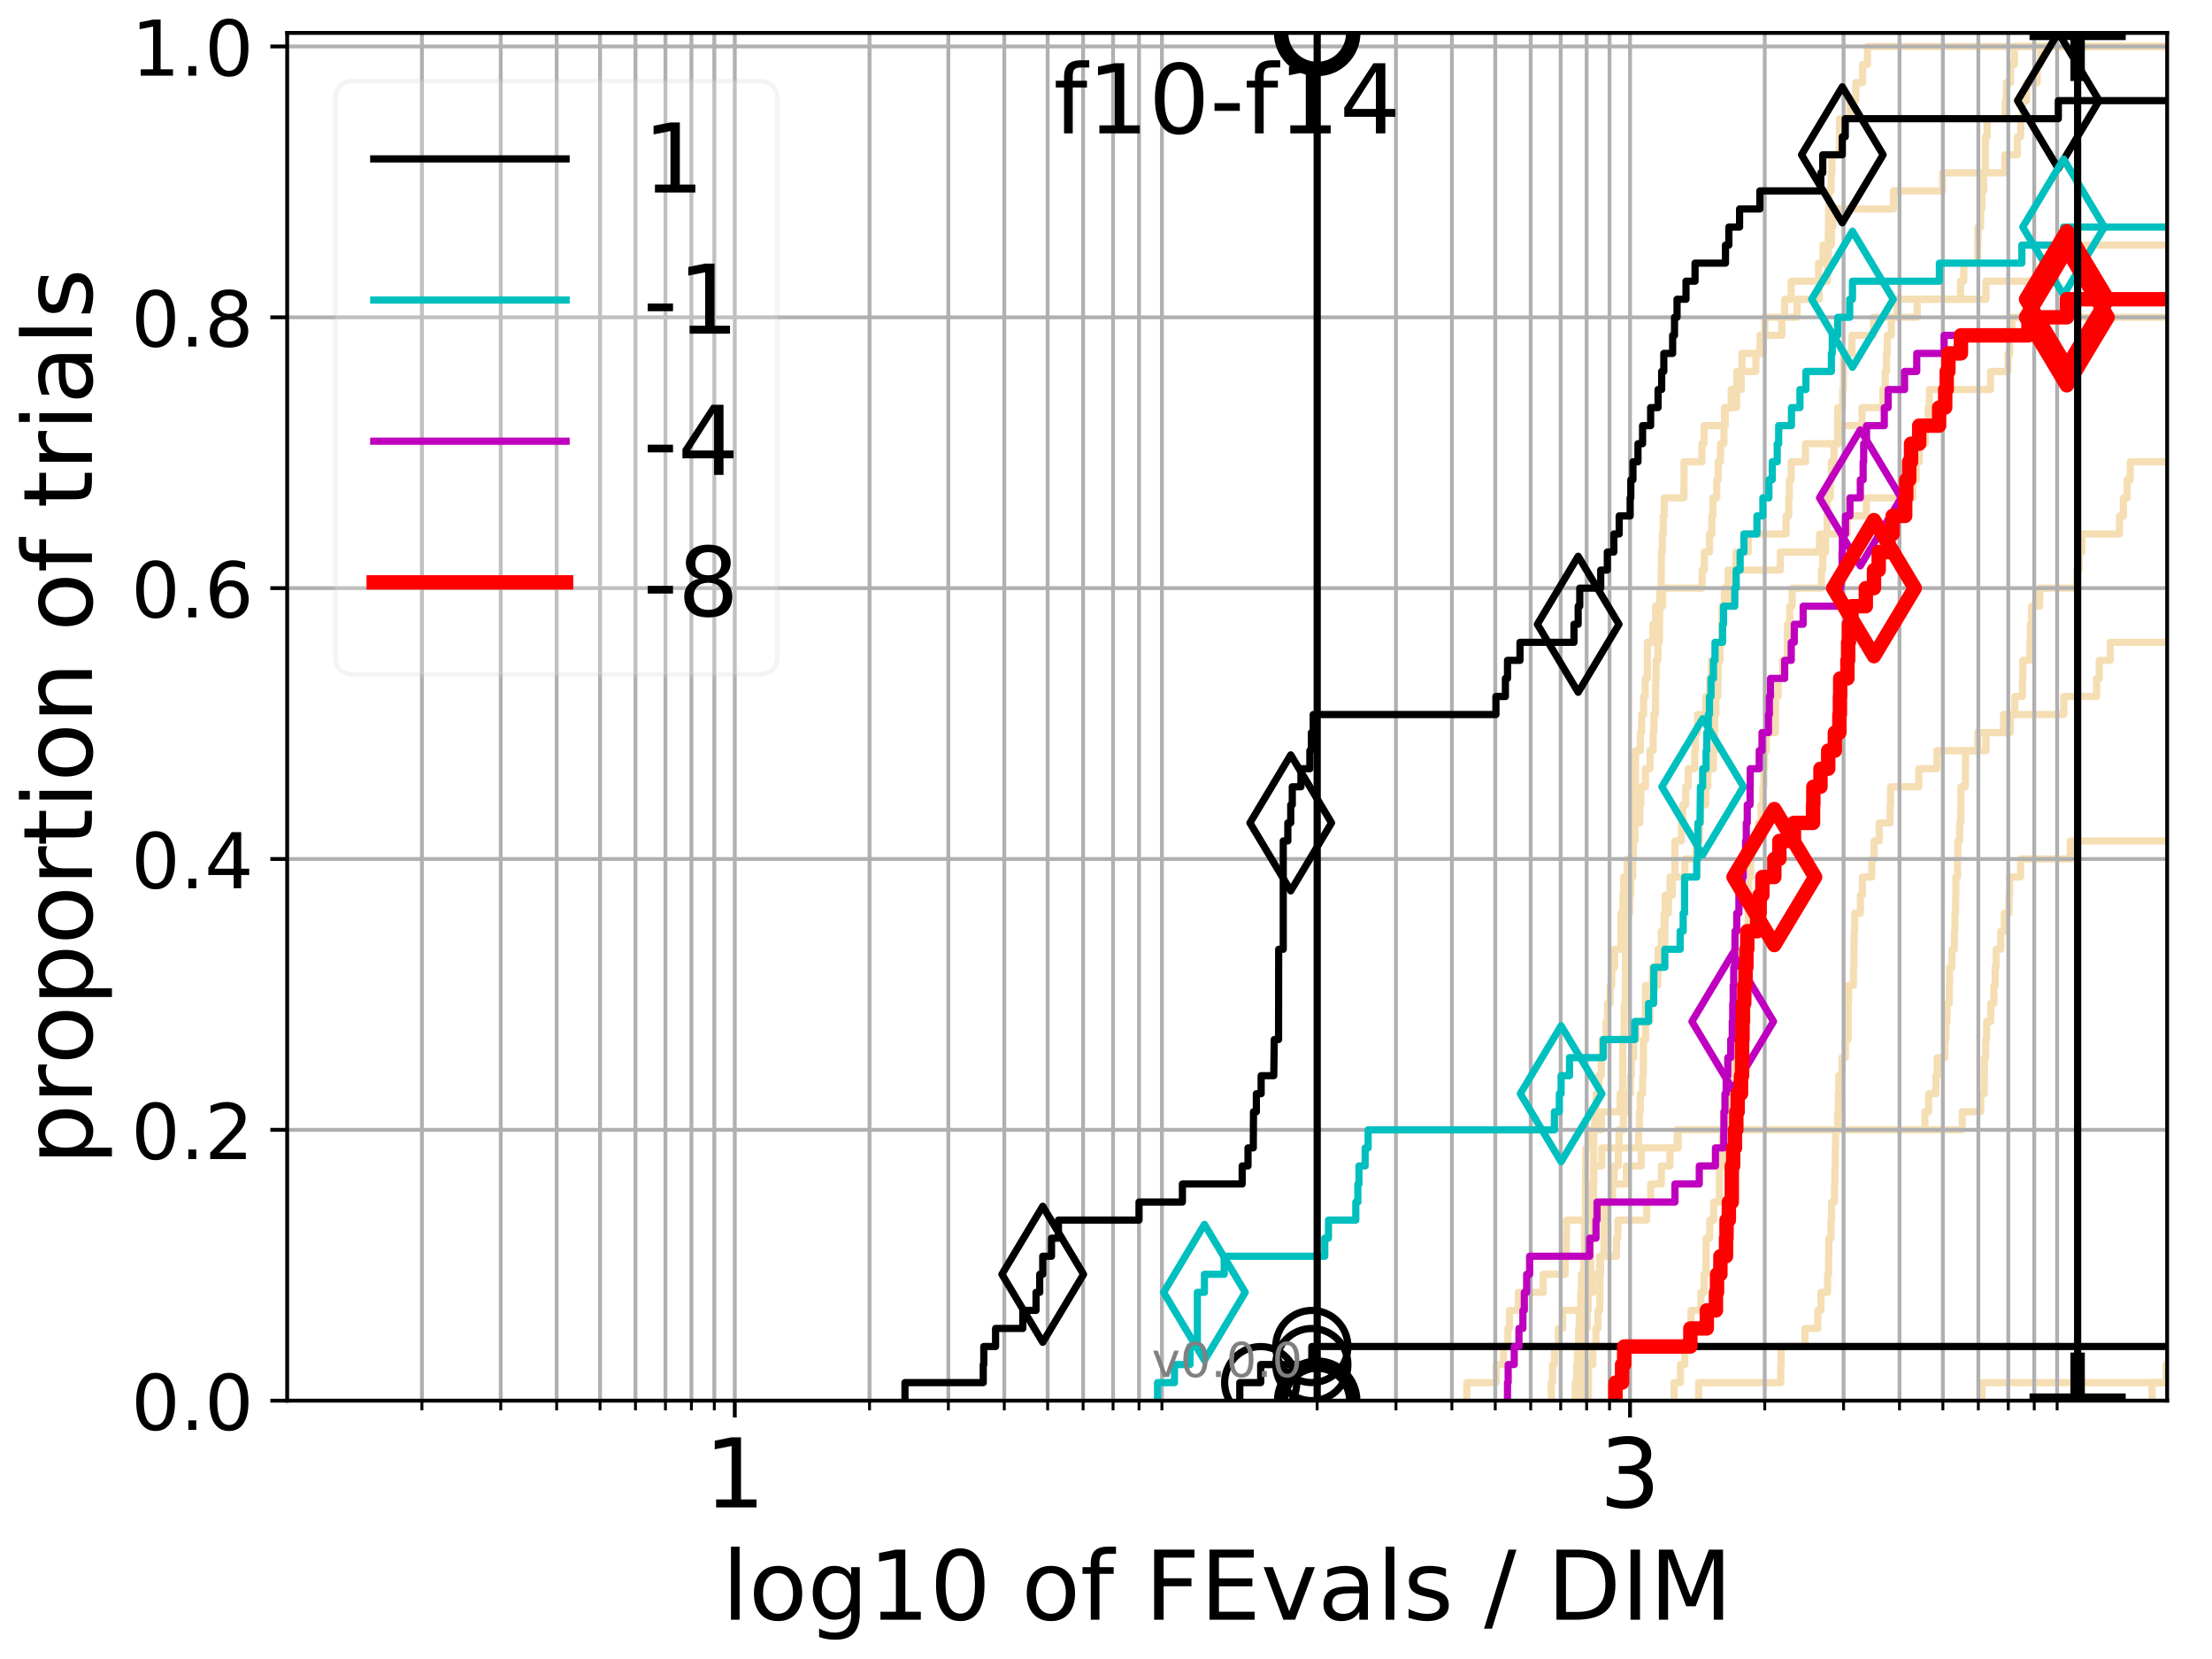 <?xml version="1.0" encoding="utf-8" standalone="no"?>
<!DOCTYPE svg PUBLIC "-//W3C//DTD SVG 1.1//EN"
  "http://www.w3.org/Graphics/SVG/1.1/DTD/svg11.dtd">
<!-- Created with matplotlib (http://matplotlib.org/) -->
<svg height="345pt" version="1.1" viewBox="0 0 460 345" width="460pt" xmlns="http://www.w3.org/2000/svg" xmlns:xlink="http://www.w3.org/1999/xlink">
 <defs>
  <style type="text/css">
*{stroke-linecap:butt;stroke-linejoin:round;}
  </style>
 </defs>
 <g id="figure_1">
  <g id="patch_1">
   <path d="M 0 345.6 
L 460.8 345.6 
L 460.8 0 
L 0 0 
z
" style="fill:#ffffff;"/>
  </g>
  <g id="axes_1">
   <g id="patch_2">
    <path d="M 59.72 291.28 
L 450.672 291.28 
L 450.672 6.845 
L 59.72 6.845 
z
" style="fill:#ffffff;"/>
   </g>
   <g id="line2d_1"/>
   <g id="line2d_2"/>
   <g id="line2d_3"/>
   <g id="line2d_4">
    <path clip-path="url(#p6442d83ba6)" d="M 330.318 291.28 
L 330.338 283.77 
L 331.236 283.77 
L 331.236 280.015 
L 331.88 280.015 
L 331.88 276.26 
L 332.304 276.26 
L 332.304 272.505 
L 332.7 272.505 
L 332.735 264.996 
L 332.846 264.996 
L 332.846 261.241 
L 333.536 261.241 
L 333.585 249.976 
L 335.157 249.976 
L 335.157 246.221 
L 335.686 246.221 
L 335.686 242.466 
L 336.541 242.466 
L 336.541 238.711 
L 336.689 238.711 
L 336.689 234.956 
L 337.581 234.956 
L 337.581 231.201 
L 338.175 231.201 
L 338.175 227.446 
L 339.038 227.446 
L 339.038 223.692 
L 339.235 223.692 
L 339.235 219.937 
L 339.752 219.937 
L 339.752 216.182 
L 340.217 216.182 
L 340.217 212.427 
L 342.139 212.427 
L 342.176 204.917 
L 343.641 204.917 
L 343.641 201.162 
L 344.837 201.162 
L 344.837 197.407 
L 346.2 197.407 
L 346.266 189.897 
L 346.959 189.897 
L 346.959 186.142 
L 347.297 186.142 
L 347.297 182.387 
L 350.38 182.387 
L 350.38 178.633 
L 352.715 178.633 
L 352.715 174.878 
L 353.459 174.878 
L 353.459 171.123 
L 353.649 171.123 
L 353.649 167.368 
L 354.719 167.368 
L 354.719 163.613 
L 355.156 163.613 
L 355.156 159.858 
L 356.332 159.858 
L 356.332 156.103 
L 356.567 156.103 
L 356.575 148.593 
L 356.825 148.593 
L 356.825 144.838 
L 357.232 144.838 
L 357.321 137.329 
L 357.688 137.329 
L 357.688 133.574 
L 358.104 133.574 
L 358.149 126.064 
L 358.595 126.064 
L 358.595 122.309 
L 359.34 122.309 
L 359.34 118.554 
L 361.034 118.554 
L 361.034 114.799 
L 363.565 114.799 
L 363.565 111.044 
L 371.413 111.044 
L 371.413 107.289 
L 371.98 107.289 
L 371.98 103.534 
L 372.093 103.534 
L 372.093 99.779 
L 372.491 99.779 
L 372.491 96.024 
L 375.456 96.024 
L 375.456 92.27 
L 382.362 92.27 
L 382.362 88.515 
L 387.22 88.515 
L 387.22 84.76 
L 391.559 84.76 
L 391.559 81.005 
L 392.046 81.005 
L 392.046 77.25 
L 392.318 77.25 
L 392.318 73.495 
L 392.479 73.495 
L 392.479 69.74 
L 393.315 69.74 
L 393.315 65.985 
L 394.531 65.985 
L 394.531 62.23 
L 412.984 62.23 
L 412.984 58.475 
L 425.491 58.475 
L 425.491 54.72 
L 428 54.72 
L 428 50.965 
L 428 50.965 
L 450.672 50.965 
L 450.672 50.965 
" style="fill:none;stroke:#f5deb3;stroke-linecap:square;stroke-width:1.5;"/>
   </g>
   <g id="line2d_5">
    <path clip-path="url(#p6442d83ba6)" d="M 322.6 291.28 
L 322.6 287.525 
L 322.845 287.525 
L 322.845 283.77 
L 323.259 283.77 
L 323.259 280.015 
L 324.067 280.015 
L 324.067 276.26 
L 324.938 276.26 
L 324.938 272.505 
L 329.072 272.505 
L 329.072 268.751 
L 331.244 268.751 
L 331.244 264.996 
L 332.643 264.996 
L 332.643 261.241 
L 336.159 261.241 
L 336.159 257.486 
L 336.449 257.486 
L 336.449 253.731 
L 342.433 253.731 
L 342.433 249.976 
L 343.281 249.976 
L 343.281 246.221 
L 345.479 246.221 
L 345.479 242.466 
L 347.274 242.466 
L 347.274 238.711 
L 348.766 238.711 
L 348.766 234.956 
L 408.048 234.956 
L 408.048 231.201 
L 411.903 231.201 
L 411.903 227.446 
L 412.653 227.446 
L 412.653 223.692 
L 412.671 223.692 
L 412.671 219.937 
L 412.941 219.937 
L 412.941 216.182 
L 413.13 216.182 
L 413.13 212.427 
L 413.992 212.427 
L 413.992 208.672 
L 414.645 208.672 
L 414.645 204.917 
L 414.918 204.917 
L 414.918 201.162 
L 415.11 201.162 
L 415.11 197.407 
L 416.076 197.407 
L 416.076 193.652 
L 416.816 193.652 
L 416.816 189.897 
L 417.791 189.897 
L 417.791 186.142 
L 417.93 186.142 
L 417.93 182.387 
L 420.19 182.387 
L 420.19 178.633 
L 430.53 178.633 
L 430.53 174.878 
L 452.901 174.878 
L 452.901 171.123 
L 456.346 171.123 
L 456.346 167.368 
L 457.489 167.368 
L 457.489 163.613 
L 459.782 163.613 
L 459.782 159.858 
L 461.074 159.858 
L 461.074 156.103 
L 461.206 156.103 
L 461.206 152.348 
L 461.8 152.348 
" style="fill:none;stroke:#f5deb3;stroke-linecap:square;stroke-width:1.5;"/>
   </g>
   <g id="line2d_6"/>
   <g id="line2d_7">
    <path clip-path="url(#p6442d83ba6)" d="M 329.342 291.28 
L 329.388 283.77 
L 329.47 283.77 
L 329.47 280.015 
L 329.695 280.015 
L 329.695 276.26 
L 330.052 276.26 
L 330.052 272.505 
L 330.278 272.505 
L 330.278 268.751 
L 330.57 268.751 
L 330.57 264.996 
L 330.766 264.996 
L 330.811 257.486 
L 331.283 257.486 
L 331.376 246.221 
L 331.454 246.221 
L 331.454 242.466 
L 333.102 242.466 
L 333.102 238.711 
L 340.747 238.711 
L 340.747 234.956 
L 340.926 234.956 
L 340.926 231.201 
L 341.121 231.201 
L 341.121 227.446 
L 341.599 227.446 
L 341.599 223.692 
L 341.733 223.692 
L 341.769 216.182 
L 342.208 216.182 
L 342.208 212.427 
L 343.094 212.427 
L 343.094 208.672 
L 343.629 208.672 
L 343.629 204.917 
L 344.736 204.917 
L 344.814 197.407 
L 345.484 197.407 
L 345.484 193.652 
L 346.046 193.652 
L 346.046 189.897 
L 346.291 189.897 
L 346.291 186.142 
L 347.78 186.142 
L 347.78 182.387 
L 348.298 182.387 
L 348.338 174.878 
L 349.679 174.878 
L 349.679 171.123 
L 349.929 171.123 
L 349.929 167.368 
L 350.547 167.368 
L 350.547 163.613 
L 351.07 163.613 
L 351.07 159.858 
L 352.442 159.858 
L 352.442 156.103 
L 352.597 156.103 
L 352.597 152.348 
L 353.026 152.348 
L 353.026 148.593 
L 354.75 148.593 
L 354.75 144.838 
L 355.547 144.838 
L 355.547 141.083 
L 355.901 141.083 
L 355.901 137.329 
L 357.648 137.329 
L 357.648 133.574 
L 358.123 133.574 
L 358.181 126.064 
L 359.745 126.064 
L 359.745 122.309 
L 360.589 122.309 
L 360.589 118.554 
L 370.232 118.554 
L 370.232 114.799 
L 378.383 114.799 
L 378.383 111.044 
L 384.164 111.044 
L 384.164 107.289 
L 388.13 107.289 
L 388.13 103.534 
L 397.775 103.534 
L 397.775 99.779 
L 398.466 99.779 
L 398.466 96.024 
L 399.125 96.024 
L 399.125 92.27 
L 400.375 92.27 
L 400.375 88.515 
L 401.009 88.515 
L 401.009 84.76 
L 401.225 84.76 
L 401.225 81.005 
L 413.933 81.005 
L 413.933 77.25 
L 417.582 77.25 
L 417.582 73.495 
L 417.941 73.495 
L 417.941 69.74 
L 418.366 69.74 
L 418.366 65.985 
L 461.8 65.985 
L 461.8 65.985 
" style="fill:none;stroke:#f5deb3;stroke-linecap:square;stroke-width:1.5;"/>
   </g>
   <g id="line2d_8"/>
   <g id="line2d_9">
    <path clip-path="url(#p6442d83ba6)" d="M 327.573 291.28 
L 327.573 287.525 
L 327.92 287.525 
L 327.92 283.77 
L 328.103 283.77 
L 328.103 280.015 
L 328.287 280.015 
L 328.287 276.26 
L 328.652 276.26 
L 328.652 272.505 
L 328.865 272.505 
L 328.865 268.751 
L 329.245 268.751 
L 329.245 264.996 
L 329.386 264.996 
L 329.386 261.241 
L 329.549 261.241 
L 329.583 253.731 
L 329.682 253.731 
L 329.771 238.711 
L 330.21 238.711 
L 330.21 234.956 
L 333.001 234.956 
L 333.001 231.201 
L 336.915 231.201 
L 336.915 227.446 
L 337.401 227.446 
L 337.477 216.182 
L 337.711 216.182 
L 337.807 208.672 
L 337.991 208.672 
L 338.041 197.407 
L 338.146 197.407 
L 338.146 193.652 
L 338.287 193.652 
L 338.287 189.897 
L 338.89 189.897 
L 338.89 186.142 
L 339.111 186.142 
L 339.111 182.387 
L 339.523 182.387 
L 339.523 178.633 
L 339.663 178.633 
L 339.663 174.878 
L 340.001 174.878 
L 340.001 171.123 
L 341.019 171.123 
L 341.019 167.368 
L 341.214 167.368 
L 341.214 163.613 
L 342.185 163.613 
L 342.185 159.858 
L 343.134 159.858 
L 343.134 156.103 
L 343.78 156.103 
L 343.78 152.348 
L 343.943 152.348 
L 343.943 148.593 
L 344.256 148.593 
L 344.314 141.083 
L 344.401 141.083 
L 344.401 137.329 
L 344.772 137.329 
L 344.772 133.574 
L 345.081 133.574 
L 345.178 122.309 
L 345.45 122.309 
L 345.496 114.799 
L 345.685 114.799 
L 345.685 111.044 
L 345.891 111.044 
L 345.891 107.289 
L 346.114 107.289 
L 346.114 103.534 
L 350.178 103.534 
L 350.218 96.024 
L 353.917 96.024 
L 353.917 92.27 
L 354.363 92.27 
L 354.363 88.515 
L 358.63 88.515 
L 358.63 84.76 
L 361.116 84.76 
L 361.194 77.25 
L 365.15 77.25 
L 365.15 73.495 
L 366.683 73.495 
L 366.683 69.74 
L 370.554 69.74 
L 370.554 65.985 
L 373.716 65.985 
L 373.716 62.23 
L 378.299 62.23 
L 378.299 58.475 
L 380.029 58.475 
L 380.029 54.72 
L 380.234 54.72 
L 380.234 50.965 
L 380.865 50.965 
L 380.865 47.211 
L 381.168 47.211 
L 381.168 43.456 
L 393.759 43.456 
L 393.759 39.701 
L 403.964 39.701 
L 403.964 35.946 
L 416.928 35.946 
L 416.928 32.191 
L 419.527 32.191 
L 419.527 28.436 
L 420.226 28.436 
L 420.226 24.681 
L 420.617 24.681 
L 420.617 20.926 
L 421.431 20.926 
L 421.431 17.171 
L 423.653 17.171 
L 423.653 13.416 
L 424.368 13.416 
L 424.368 9.661 
L 424.368 9.661 
L 450.672 9.661 
L 450.672 9.661 
" style="fill:none;stroke:#f5deb3;stroke-linecap:square;stroke-width:1.5;"/>
   </g>
   <g id="line2d_10"/>
   <g id="line2d_11">
    <path clip-path="url(#p6442d83ba6)" style="fill:none;stroke:#f5deb3;stroke-linecap:square;stroke-width:1.5;"/>
   </g>
   <g id="line2d_12">
    <path clip-path="url(#p6442d83ba6)" d="M 412.182 291.28 
L 412.182 287.525 
L 412.182 287.525 
L 412.182 287.525 
L 450.672 287.525 
" style="fill:none;stroke:#f5deb3;stroke-linecap:square;stroke-width:1.5;"/>
   </g>
   <g id="line2d_13"/>
   <g id="line2d_14"/>
   <g id="line2d_15"/>
   <g id="line2d_16">
    <path clip-path="url(#p6442d83ba6)" style="fill:none;stroke:#f5deb3;stroke-linecap:square;stroke-width:1.5;"/>
   </g>
   <g id="line2d_17">
    <path clip-path="url(#p6442d83ba6)" d="M 447.539 291.28 
L 447.539 287.525 
L 450.47 287.525 
L 450.47 283.77 
L 455.093 283.77 
L 455.093 280.015 
L 455.307 280.015 
L 455.307 276.26 
L 455.927 276.26 
L 455.927 272.505 
L 455.981 272.505 
L 455.981 268.751 
L 456.163 268.751 
L 456.163 264.996 
L 456.857 264.996 
L 456.857 261.241 
L 457.28 261.241 
L 457.28 257.486 
L 457.707 257.486 
L 457.707 253.731 
L 458.229 253.731 
L 458.229 249.976 
L 458.432 249.976 
L 458.432 246.221 
L 459.126 246.221 
L 459.126 242.466 
L 459.161 242.466 
L 459.161 238.711 
L 459.224 238.711 
L 459.224 234.956 
L 459.52 234.956 
L 459.52 231.201 
L 459.906 231.201 
L 459.906 227.446 
L 460.504 227.446 
L 460.504 223.692 
L 461.494 223.692 
L 461.494 219.937 
L 461.8 219.937 
" style="fill:none;stroke:#f5deb3;stroke-linecap:square;stroke-width:1.5;"/>
   </g>
   <g id="line2d_18">
    <path clip-path="url(#p6442d83ba6)" d="M 305.036 291.28 
L 305.036 287.525 
L 311.136 287.525 
L 311.136 283.77 
L 312.649 283.77 
L 312.649 280.015 
L 313.58 280.015 
L 313.58 276.26 
L 313.9 276.26 
L 313.9 272.505 
L 315.737 272.505 
L 315.737 268.751 
L 320.914 268.751 
L 320.914 264.996 
L 325.477 264.996 
L 325.477 261.241 
L 325.714 261.241 
L 325.714 257.486 
L 325.767 257.486 
L 325.767 253.731 
L 330.714 253.731 
L 330.714 249.976 
L 335.352 249.976 
L 335.352 246.221 
L 338.198 246.221 
L 338.198 242.466 
L 341.319 242.466 
L 341.319 238.711 
L 348.989 238.711 
L 348.989 234.956 
L 400.302 234.956 
L 400.302 231.201 
L 401.08 231.201 
L 401.08 227.446 
L 402.583 227.446 
L 402.583 223.692 
L 402.865 223.692 
L 402.865 219.937 
L 404.441 219.937 
L 404.441 216.182 
L 404.67 216.182 
L 404.67 212.427 
L 404.897 212.427 
L 404.897 208.672 
L 405.364 208.672 
L 405.364 204.917 
L 405.422 204.917 
L 405.422 201.162 
L 405.934 201.162 
L 405.934 197.407 
L 406.418 197.407 
L 406.418 193.652 
L 406.542 193.652 
L 406.542 189.897 
L 406.686 189.897 
L 406.686 186.142 
L 406.738 186.142 
L 406.738 182.387 
L 407.085 182.387 
L 407.085 178.633 
L 407.152 178.633 
L 407.152 174.878 
L 407.514 174.878 
L 407.514 171.123 
L 407.763 171.123 
L 407.763 167.368 
L 407.789 167.368 
L 407.789 163.613 
L 408.701 163.613 
L 408.701 159.858 
L 408.732 159.858 
L 408.732 156.103 
L 413.007 156.103 
L 413.007 152.348 
L 418.064 152.348 
L 418.064 148.593 
L 429.191 148.593 
L 429.191 144.838 
L 436 144.838 
L 436 141.083 
L 436.56 141.083 
L 436.56 137.329 
L 438.839 137.329 
L 438.839 133.574 
L 455.345 133.574 
L 455.345 129.819 
L 461.8 129.819 
" style="fill:none;stroke:#f5deb3;stroke-linecap:square;stroke-width:1.5;"/>
   </g>
   <g id="line2d_19"/>
   <g id="line2d_20"/>
   <g id="line2d_21"/>
   <g id="line2d_22"/>
   <g id="line2d_23"/>
   <g id="line2d_24">
    <path clip-path="url(#p6442d83ba6)" d="M 348.123 291.28 
L 348.123 287.525 
L 349.458 287.525 
L 349.458 283.77 
L 350.366 283.77 
L 350.366 280.015 
L 351.049 280.015 
L 351.049 276.26 
L 351.651 276.26 
L 351.651 272.505 
L 353.712 272.505 
L 353.712 268.751 
L 354.357 268.751 
L 354.357 264.996 
L 354.754 264.996 
L 354.817 257.486 
L 355.563 257.486 
L 355.563 253.731 
L 356.379 253.731 
L 356.379 249.976 
L 357.545 249.976 
L 357.597 242.466 
L 358.148 242.466 
L 358.163 234.956 
L 358.893 234.956 
L 358.893 231.201 
L 359.902 231.201 
L 359.963 223.692 
L 360.185 223.692 
L 360.202 216.182 
L 361.232 216.182 
L 361.232 212.427 
L 361.532 212.427 
L 361.532 208.672 
L 362.147 208.672 
L 362.179 201.162 
L 362.268 201.162 
L 362.268 197.407 
L 362.612 197.407 
L 362.612 193.652 
L 363.49 193.652 
L 363.584 186.142 
L 363.651 186.142 
L 363.651 182.387 
L 364.068 182.387 
L 364.068 178.633 
L 364.261 178.633 
L 364.261 174.878 
L 365.672 174.878 
L 365.672 171.123 
L 366.231 171.123 
L 366.231 167.368 
L 366.622 167.368 
L 366.622 163.613 
L 366.808 163.613 
L 366.808 159.858 
L 366.934 159.858 
L 366.934 156.103 
L 367.313 156.103 
L 367.313 152.348 
L 369.205 152.348 
L 369.22 144.838 
L 369.787 144.838 
L 369.787 141.083 
L 370.694 141.083 
L 370.694 137.329 
L 371.658 137.329 
L 371.718 129.819 
L 372.184 129.819 
L 372.184 126.064 
L 372.683 126.064 
L 372.683 122.309 
L 378.776 122.309 
L 378.776 118.554 
L 379.03 118.554 
L 379.03 114.799 
L 379.655 114.799 
L 379.655 111.044 
L 379.945 111.044 
L 379.957 103.534 
L 380.623 103.534 
L 380.623 99.779 
L 380.828 99.779 
L 380.828 96.024 
L 381.395 96.024 
L 381.395 92.27 
L 382.143 92.27 
L 382.175 84.76 
L 383.202 84.76 
L 383.202 81.005 
L 383.357 81.005 
L 383.385 73.495 
L 385.129 73.495 
L 385.129 69.74 
L 389.618 69.74 
L 389.618 65.985 
L 398.694 65.985 
L 398.694 62.23 
L 407.712 62.23 
L 407.712 58.475 
L 408.377 58.475 
L 408.377 54.72 
L 411.267 54.72 
L 411.328 47.211 
L 411.877 47.211 
L 411.877 43.456 
L 412.143 43.456 
L 412.143 39.701 
L 412.506 39.701 
L 412.506 35.946 
L 412.846 35.946 
L 412.858 28.436 
L 413.241 28.436 
L 413.241 24.681 
L 417.003 24.681 
L 417.003 20.926 
L 417.232 20.926 
L 417.232 17.171 
L 418.096 17.171 
L 418.096 13.416 
L 418.908 13.416 
L 418.908 9.661 
L 418.908 9.661 
L 450.672 9.661 
L 450.672 9.661 
" style="fill:none;stroke:#f5deb3;stroke-linecap:square;stroke-width:1.5;"/>
   </g>
   <g id="line2d_25"/>
   <g id="line2d_26">
    <path clip-path="url(#p6442d83ba6)" d="M 353.249 291.28 
L 353.249 287.525 
L 370.316 287.525 
L 370.316 283.77 
L 370.403 283.77 
L 370.403 280.015 
L 375.361 280.015 
L 375.361 276.26 
L 378.035 276.26 
L 378.035 272.505 
L 378.685 272.505 
L 378.685 268.751 
L 380.066 268.751 
L 380.066 264.996 
L 380.258 264.996 
L 380.258 261.241 
L 380.311 261.241 
L 380.311 257.486 
L 380.768 257.486 
L 380.768 253.731 
L 380.88 253.731 
L 380.88 249.976 
L 381.485 249.976 
L 381.485 246.221 
L 381.594 246.221 
L 381.594 242.466 
L 381.658 242.466 
L 381.658 238.711 
L 381.729 238.711 
L 381.729 234.956 
L 382.159 234.956 
L 382.159 231.201 
L 382.279 231.201 
L 382.279 227.446 
L 382.386 227.446 
L 382.386 223.692 
L 383.064 223.692 
L 383.064 219.937 
L 383.768 219.937 
L 383.768 216.182 
L 384.339 216.182 
L 384.339 212.427 
L 384.348 212.427 
L 384.348 208.672 
L 384.421 208.672 
L 384.421 204.917 
L 385.424 204.917 
L 385.424 201.162 
L 385.523 201.162 
L 385.523 197.407 
L 385.578 197.407 
L 385.578 193.652 
L 385.706 193.652 
L 385.706 189.897 
L 386.879 189.897 
L 386.879 186.142 
L 387.291 186.142 
L 387.291 182.387 
L 389.248 182.387 
L 389.248 178.633 
L 389.743 178.633 
L 389.743 174.878 
L 390.801 174.878 
L 390.801 171.123 
L 393.065 171.123 
L 393.065 167.368 
L 393.161 167.368 
L 393.161 163.613 
L 399.029 163.613 
L 399.029 159.858 
L 402.786 159.858 
L 402.786 156.103 
L 411.304 156.103 
L 411.304 152.348 
L 416.645 152.348 
L 416.645 148.593 
L 419.002 148.593 
L 419.002 144.838 
L 420.576 144.838 
L 420.576 141.083 
L 420.663 141.083 
L 420.663 137.329 
L 422.144 137.329 
L 422.144 133.574 
L 422.227 133.574 
L 422.227 129.819 
L 422.497 129.819 
L 422.497 126.064 
L 424.156 126.064 
L 424.156 122.309 
L 431.926 122.309 
L 431.926 118.554 
L 432.335 118.554 
L 432.335 114.799 
L 432.93 114.799 
L 432.93 111.044 
L 440.765 111.044 
L 440.765 107.289 
L 441.574 107.289 
L 441.574 103.534 
L 442.353 103.534 
L 442.353 99.779 
L 442.995 99.779 
L 442.995 96.024 
L 455.421 96.024 
L 455.421 92.27 
L 461.8 92.27 
" style="fill:none;stroke:#f5deb3;stroke-linecap:square;stroke-width:1.5;"/>
   </g>
   <g id="line2d_27"/>
   <g id="line2d_28">
    <path clip-path="url(#p6442d83ba6)" d="M 327.821 291.28 
L 327.893 283.77 
L 328.034 283.77 
L 328.034 280.015 
L 328.369 280.015 
L 328.427 272.505 
L 328.712 272.505 
L 328.712 268.751 
L 328.87 268.751 
L 328.87 264.996 
L 329.534 264.996 
L 329.534 261.241 
L 329.657 261.241 
L 329.71 253.731 
L 330.438 253.731 
L 330.438 249.976 
L 330.825 249.976 
L 330.825 246.221 
L 331.38 246.221 
L 331.458 234.956 
L 331.621 234.956 
L 331.621 231.201 
L 331.93 231.201 
L 331.93 227.446 
L 332.494 227.446 
L 332.494 223.692 
L 332.992 223.692 
L 332.992 219.937 
L 333.158 219.937 
L 333.158 216.182 
L 333.98 216.182 
L 333.98 212.427 
L 334.299 212.427 
L 334.299 208.672 
L 334.82 208.672 
L 334.82 204.917 
L 335.179 204.917 
L 335.179 201.162 
L 335.769 201.162 
L 335.769 197.407 
L 337.063 197.407 
L 337.106 189.897 
L 337.498 189.897 
L 337.498 186.142 
L 337.642 186.142 
L 337.642 182.387 
L 338.371 182.387 
L 338.371 178.633 
L 339.366 178.633 
L 339.41 171.123 
L 340.045 171.123 
L 340.127 156.103 
L 341.132 156.103 
L 341.132 152.348 
L 341.388 152.348 
L 341.388 148.593 
L 341.792 148.593 
L 341.792 144.838 
L 342.126 144.838 
L 342.126 141.083 
L 342.576 141.083 
L 342.589 133.574 
L 343.733 133.574 
L 343.733 129.819 
L 344.291 129.819 
L 344.291 126.064 
L 345.755 126.064 
L 345.755 122.309 
L 353.961 122.309 
L 353.961 118.554 
L 354.434 118.554 
L 354.434 114.799 
L 355.507 114.799 
L 355.507 111.044 
L 355.994 111.044 
L 355.994 107.289 
L 356.198 107.289 
L 356.198 103.534 
L 357.009 103.534 
L 357.009 99.779 
L 357.295 99.779 
L 357.295 96.024 
L 357.789 96.024 
L 357.789 92.27 
L 358.5 92.27 
L 358.5 88.515 
L 358.771 88.515 
L 358.771 84.76 
L 360.017 84.76 
L 360.017 81.005 
L 362.101 81.005 
L 362.101 77.25 
L 362.255 77.25 
L 362.255 73.495 
L 366.008 73.495 
L 366.008 69.74 
L 366.988 69.74 
L 366.988 65.985 
L 371.118 65.985 
L 371.118 62.23 
L 372.502 62.23 
L 372.502 58.475 
L 378.191 58.475 
L 378.191 54.72 
L 379.115 54.72 
L 379.115 50.965 
L 380.191 50.965 
L 380.276 43.456 
L 380.353 43.456 
L 380.353 39.701 
L 380.8 39.701 
L 380.8 35.946 
L 380.95 35.946 
L 380.95 32.191 
L 382.503 32.191 
L 382.564 24.681 
L 384.7 24.681 
L 384.7 20.926 
L 385.931 20.926 
L 385.931 17.171 
L 387.335 17.171 
L 387.335 13.416 
L 388.358 13.416 
L 388.358 9.661 
L 388.358 9.661 
L 450.672 9.661 
L 450.672 9.661 
" style="fill:none;stroke:#f5deb3;stroke-linecap:square;stroke-width:1.5;"/>
   </g>
   <g id="line2d_29"/>
   <g id="line2d_30"/>
   <g id="matplotlib.axis_1">
    <g id="xtick_1">
     <g id="line2d_31">
      <path clip-path="url(#p6442d83ba6)" d="M 152.804 291.28 
L 152.804 6.845 
" style="fill:none;stroke:#b0b0b0;stroke-linecap:square;stroke-width:0.8;"/>
     </g>
     <g id="line2d_32">
      <defs>
       <path d="M 0 0 
L 0 3.5 
" id="md76f719f01" style="stroke:#000000;stroke-width:0.8;"/>
      </defs>
      <g>
       <use style="stroke:#000000;stroke-width:0.8;" x="152.804" xlink:href="#md76f719f01" y="291.28"/>
      </g>
     </g>
     <g id="text_1">
      <!-- 1 -->
      <defs>
       <path d="M 12.406 8.297 
L 28.516 8.297 
L 28.516 63.922 
L 10.984 60.406 
L 10.984 69.391 
L 28.422 72.906 
L 38.281 72.906 
L 38.281 8.297 
L 54.391 8.297 
L 54.391 0 
L 12.406 0 
z
" id="DejaVuSans-31"/>
      </defs>
      <g transform="translate(146.441 313.477)scale(0.2 -0.2)">
       <use xlink:href="#DejaVuSans-31"/>
      </g>
     </g>
    </g>
    <g id="xtick_2">
     <g id="line2d_33">
      <path clip-path="url(#p6442d83ba6)" d="M 338.971 291.28 
L 338.971 6.845 
" style="fill:none;stroke:#b0b0b0;stroke-linecap:square;stroke-width:0.8;"/>
     </g>
     <g id="line2d_34">
      <g>
       <use style="stroke:#000000;stroke-width:0.8;" x="338.971" xlink:href="#md76f719f01" y="291.28"/>
      </g>
     </g>
     <g id="text_2">
      <!-- 3 -->
      <defs>
       <path d="M 40.578 39.312 
Q 47.656 37.797 51.625 33 
Q 55.609 28.219 55.609 21.188 
Q 55.609 10.406 48.188 4.484 
Q 40.766 -1.422 27.094 -1.422 
Q 22.516 -1.422 17.656 -0.516 
Q 12.797 0.391 7.625 2.203 
L 7.625 11.719 
Q 11.719 9.328 16.594 8.109 
Q 21.484 6.891 26.812 6.891 
Q 36.078 6.891 40.938 10.547 
Q 45.797 14.203 45.797 21.188 
Q 45.797 27.641 41.281 31.266 
Q 36.766 34.906 28.719 34.906 
L 20.219 34.906 
L 20.219 43.016 
L 29.109 43.016 
Q 36.375 43.016 40.234 45.922 
Q 44.094 48.828 44.094 54.297 
Q 44.094 59.906 40.109 62.906 
Q 36.141 65.922 28.719 65.922 
Q 24.656 65.922 20.016 65.031 
Q 15.375 64.156 9.812 62.312 
L 9.812 71.094 
Q 15.438 72.656 20.344 73.438 
Q 25.25 74.219 29.594 74.219 
Q 40.828 74.219 47.359 69.109 
Q 53.906 64.016 53.906 55.328 
Q 53.906 49.266 50.438 45.094 
Q 46.969 40.922 40.578 39.312 
z
" id="DejaVuSans-33"/>
      </defs>
      <g transform="translate(332.609 313.477)scale(0.2 -0.2)">
       <use xlink:href="#DejaVuSans-33"/>
      </g>
     </g>
    </g>
    <g id="xtick_3">
     <g id="line2d_35">
      <path clip-path="url(#p6442d83ba6)" d="M 87.741 291.28 
L 87.741 6.845 
" style="fill:none;stroke:#b0b0b0;stroke-linecap:square;stroke-width:0.8;"/>
     </g>
     <g id="line2d_36">
      <defs>
       <path d="M 0 0 
L 0 2 
" id="m99901eff08" style="stroke:#000000;stroke-width:0.6;"/>
      </defs>
      <g>
       <use style="stroke:#000000;stroke-width:0.6;" x="87.741" xlink:href="#m99901eff08" y="291.28"/>
      </g>
     </g>
    </g>
    <g id="xtick_4">
     <g id="line2d_37">
      <path clip-path="url(#p6442d83ba6)" d="M 104.132 291.28 
L 104.132 6.845 
" style="fill:none;stroke:#b0b0b0;stroke-linecap:square;stroke-width:0.8;"/>
     </g>
     <g id="line2d_38">
      <g>
       <use style="stroke:#000000;stroke-width:0.6;" x="104.132" xlink:href="#m99901eff08" y="291.28"/>
      </g>
     </g>
    </g>
    <g id="xtick_5">
     <g id="line2d_39">
      <path clip-path="url(#p6442d83ba6)" d="M 115.762 291.28 
L 115.762 6.845 
" style="fill:none;stroke:#b0b0b0;stroke-linecap:square;stroke-width:0.8;"/>
     </g>
     <g id="line2d_40">
      <g>
       <use style="stroke:#000000;stroke-width:0.6;" x="115.762" xlink:href="#m99901eff08" y="291.28"/>
      </g>
     </g>
    </g>
    <g id="xtick_6">
     <g id="line2d_41">
      <path clip-path="url(#p6442d83ba6)" d="M 124.783 291.28 
L 124.783 6.845 
" style="fill:none;stroke:#b0b0b0;stroke-linecap:square;stroke-width:0.8;"/>
     </g>
     <g id="line2d_42">
      <g>
       <use style="stroke:#000000;stroke-width:0.6;" x="124.783" xlink:href="#m99901eff08" y="291.28"/>
      </g>
     </g>
    </g>
    <g id="xtick_7">
     <g id="line2d_43">
      <path clip-path="url(#p6442d83ba6)" d="M 132.153 291.28 
L 132.153 6.845 
" style="fill:none;stroke:#b0b0b0;stroke-linecap:square;stroke-width:0.8;"/>
     </g>
     <g id="line2d_44">
      <g>
       <use style="stroke:#000000;stroke-width:0.6;" x="132.153" xlink:href="#m99901eff08" y="291.28"/>
      </g>
     </g>
    </g>
    <g id="xtick_8">
     <g id="line2d_45">
      <path clip-path="url(#p6442d83ba6)" d="M 138.385 291.28 
L 138.385 6.845 
" style="fill:none;stroke:#b0b0b0;stroke-linecap:square;stroke-width:0.8;"/>
     </g>
     <g id="line2d_46">
      <g>
       <use style="stroke:#000000;stroke-width:0.6;" x="138.385" xlink:href="#m99901eff08" y="291.28"/>
      </g>
     </g>
    </g>
    <g id="xtick_9">
     <g id="line2d_47">
      <path clip-path="url(#p6442d83ba6)" d="M 143.783 291.28 
L 143.783 6.845 
" style="fill:none;stroke:#b0b0b0;stroke-linecap:square;stroke-width:0.8;"/>
     </g>
     <g id="line2d_48">
      <g>
       <use style="stroke:#000000;stroke-width:0.6;" x="143.783" xlink:href="#m99901eff08" y="291.28"/>
      </g>
     </g>
    </g>
    <g id="xtick_10">
     <g id="line2d_49">
      <path clip-path="url(#p6442d83ba6)" d="M 148.545 291.28 
L 148.545 6.845 
" style="fill:none;stroke:#b0b0b0;stroke-linecap:square;stroke-width:0.8;"/>
     </g>
     <g id="line2d_50">
      <g>
       <use style="stroke:#000000;stroke-width:0.6;" x="148.545" xlink:href="#m99901eff08" y="291.28"/>
      </g>
     </g>
    </g>
    <g id="xtick_11">
     <g id="line2d_51">
      <path clip-path="url(#p6442d83ba6)" d="M 180.825 291.28 
L 180.825 6.845 
" style="fill:none;stroke:#b0b0b0;stroke-linecap:square;stroke-width:0.8;"/>
     </g>
     <g id="line2d_52">
      <g>
       <use style="stroke:#000000;stroke-width:0.6;" x="180.825" xlink:href="#m99901eff08" y="291.28"/>
      </g>
     </g>
    </g>
    <g id="xtick_12">
     <g id="line2d_53">
      <path clip-path="url(#p6442d83ba6)" d="M 197.216 291.28 
L 197.216 6.845 
" style="fill:none;stroke:#b0b0b0;stroke-linecap:square;stroke-width:0.8;"/>
     </g>
     <g id="line2d_54">
      <g>
       <use style="stroke:#000000;stroke-width:0.6;" x="197.216" xlink:href="#m99901eff08" y="291.28"/>
      </g>
     </g>
    </g>
    <g id="xtick_13">
     <g id="line2d_55">
      <path clip-path="url(#p6442d83ba6)" d="M 208.846 291.28 
L 208.846 6.845 
" style="fill:none;stroke:#b0b0b0;stroke-linecap:square;stroke-width:0.8;"/>
     </g>
     <g id="line2d_56">
      <g>
       <use style="stroke:#000000;stroke-width:0.6;" x="208.846" xlink:href="#m99901eff08" y="291.28"/>
      </g>
     </g>
    </g>
    <g id="xtick_14">
     <g id="line2d_57">
      <path clip-path="url(#p6442d83ba6)" d="M 217.867 291.28 
L 217.867 6.845 
" style="fill:none;stroke:#b0b0b0;stroke-linecap:square;stroke-width:0.8;"/>
     </g>
     <g id="line2d_58">
      <g>
       <use style="stroke:#000000;stroke-width:0.6;" x="217.867" xlink:href="#m99901eff08" y="291.28"/>
      </g>
     </g>
    </g>
    <g id="xtick_15">
     <g id="line2d_59">
      <path clip-path="url(#p6442d83ba6)" d="M 225.237 291.28 
L 225.237 6.845 
" style="fill:none;stroke:#b0b0b0;stroke-linecap:square;stroke-width:0.8;"/>
     </g>
     <g id="line2d_60">
      <g>
       <use style="stroke:#000000;stroke-width:0.6;" x="225.237" xlink:href="#m99901eff08" y="291.28"/>
      </g>
     </g>
    </g>
    <g id="xtick_16">
     <g id="line2d_61">
      <path clip-path="url(#p6442d83ba6)" d="M 231.469 291.28 
L 231.469 6.845 
" style="fill:none;stroke:#b0b0b0;stroke-linecap:square;stroke-width:0.8;"/>
     </g>
     <g id="line2d_62">
      <g>
       <use style="stroke:#000000;stroke-width:0.6;" x="231.469" xlink:href="#m99901eff08" y="291.28"/>
      </g>
     </g>
    </g>
    <g id="xtick_17">
     <g id="line2d_63">
      <path clip-path="url(#p6442d83ba6)" d="M 236.867 291.28 
L 236.867 6.845 
" style="fill:none;stroke:#b0b0b0;stroke-linecap:square;stroke-width:0.8;"/>
     </g>
     <g id="line2d_64">
      <g>
       <use style="stroke:#000000;stroke-width:0.6;" x="236.867" xlink:href="#m99901eff08" y="291.28"/>
      </g>
     </g>
    </g>
    <g id="xtick_18">
     <g id="line2d_65">
      <path clip-path="url(#p6442d83ba6)" d="M 241.628 291.28 
L 241.628 6.845 
" style="fill:none;stroke:#b0b0b0;stroke-linecap:square;stroke-width:0.8;"/>
     </g>
     <g id="line2d_66">
      <g>
       <use style="stroke:#000000;stroke-width:0.6;" x="241.628" xlink:href="#m99901eff08" y="291.28"/>
      </g>
     </g>
    </g>
    <g id="xtick_19">
     <g id="line2d_67">
      <path clip-path="url(#p6442d83ba6)" d="M 273.909 291.28 
L 273.909 6.845 
" style="fill:none;stroke:#b0b0b0;stroke-linecap:square;stroke-width:0.8;"/>
     </g>
     <g id="line2d_68">
      <g>
       <use style="stroke:#000000;stroke-width:0.6;" x="273.909" xlink:href="#m99901eff08" y="291.28"/>
      </g>
     </g>
    </g>
    <g id="xtick_20">
     <g id="line2d_69">
      <path clip-path="url(#p6442d83ba6)" d="M 290.3 291.28 
L 290.3 6.845 
" style="fill:none;stroke:#b0b0b0;stroke-linecap:square;stroke-width:0.8;"/>
     </g>
     <g id="line2d_70">
      <g>
       <use style="stroke:#000000;stroke-width:0.6;" x="290.3" xlink:href="#m99901eff08" y="291.28"/>
      </g>
     </g>
    </g>
    <g id="xtick_21">
     <g id="line2d_71">
      <path clip-path="url(#p6442d83ba6)" d="M 301.93 291.28 
L 301.93 6.845 
" style="fill:none;stroke:#b0b0b0;stroke-linecap:square;stroke-width:0.8;"/>
     </g>
     <g id="line2d_72">
      <g>
       <use style="stroke:#000000;stroke-width:0.6;" x="301.93" xlink:href="#m99901eff08" y="291.28"/>
      </g>
     </g>
    </g>
    <g id="xtick_22">
     <g id="line2d_73">
      <path clip-path="url(#p6442d83ba6)" d="M 310.95 291.28 
L 310.95 6.845 
" style="fill:none;stroke:#b0b0b0;stroke-linecap:square;stroke-width:0.8;"/>
     </g>
     <g id="line2d_74">
      <g>
       <use style="stroke:#000000;stroke-width:0.6;" x="310.95" xlink:href="#m99901eff08" y="291.28"/>
      </g>
     </g>
    </g>
    <g id="xtick_23">
     <g id="line2d_75">
      <path clip-path="url(#p6442d83ba6)" d="M 318.321 291.28 
L 318.321 6.845 
" style="fill:none;stroke:#b0b0b0;stroke-linecap:square;stroke-width:0.8;"/>
     </g>
     <g id="line2d_76">
      <g>
       <use style="stroke:#000000;stroke-width:0.6;" x="318.321" xlink:href="#m99901eff08" y="291.28"/>
      </g>
     </g>
    </g>
    <g id="xtick_24">
     <g id="line2d_77">
      <path clip-path="url(#p6442d83ba6)" d="M 324.553 291.28 
L 324.553 6.845 
" style="fill:none;stroke:#b0b0b0;stroke-linecap:square;stroke-width:0.8;"/>
     </g>
     <g id="line2d_78">
      <g>
       <use style="stroke:#000000;stroke-width:0.6;" x="324.553" xlink:href="#m99901eff08" y="291.28"/>
      </g>
     </g>
    </g>
    <g id="xtick_25">
     <g id="line2d_79">
      <path clip-path="url(#p6442d83ba6)" d="M 329.951 291.28 
L 329.951 6.845 
" style="fill:none;stroke:#b0b0b0;stroke-linecap:square;stroke-width:0.8;"/>
     </g>
     <g id="line2d_80">
      <g>
       <use style="stroke:#000000;stroke-width:0.6;" x="329.951" xlink:href="#m99901eff08" y="291.28"/>
      </g>
     </g>
    </g>
    <g id="xtick_26">
     <g id="line2d_81">
      <path clip-path="url(#p6442d83ba6)" d="M 334.712 291.28 
L 334.712 6.845 
" style="fill:none;stroke:#b0b0b0;stroke-linecap:square;stroke-width:0.8;"/>
     </g>
     <g id="line2d_82">
      <g>
       <use style="stroke:#000000;stroke-width:0.6;" x="334.712" xlink:href="#m99901eff08" y="291.28"/>
      </g>
     </g>
    </g>
    <g id="xtick_27">
     <g id="line2d_83">
      <path clip-path="url(#p6442d83ba6)" d="M 366.992 291.28 
L 366.992 6.845 
" style="fill:none;stroke:#b0b0b0;stroke-linecap:square;stroke-width:0.8;"/>
     </g>
     <g id="line2d_84">
      <g>
       <use style="stroke:#000000;stroke-width:0.6;" x="366.992" xlink:href="#m99901eff08" y="291.28"/>
      </g>
     </g>
    </g>
    <g id="xtick_28">
     <g id="line2d_85">
      <path clip-path="url(#p6442d83ba6)" d="M 383.384 291.28 
L 383.384 6.845 
" style="fill:none;stroke:#b0b0b0;stroke-linecap:square;stroke-width:0.8;"/>
     </g>
     <g id="line2d_86">
      <g>
       <use style="stroke:#000000;stroke-width:0.6;" x="383.384" xlink:href="#m99901eff08" y="291.28"/>
      </g>
     </g>
    </g>
    <g id="xtick_29">
     <g id="line2d_87">
      <path clip-path="url(#p6442d83ba6)" d="M 395.013 291.28 
L 395.013 6.845 
" style="fill:none;stroke:#b0b0b0;stroke-linecap:square;stroke-width:0.8;"/>
     </g>
     <g id="line2d_88">
      <g>
       <use style="stroke:#000000;stroke-width:0.6;" x="395.013" xlink:href="#m99901eff08" y="291.28"/>
      </g>
     </g>
    </g>
    <g id="xtick_30">
     <g id="line2d_89">
      <path clip-path="url(#p6442d83ba6)" d="M 404.034 291.28 
L 404.034 6.845 
" style="fill:none;stroke:#b0b0b0;stroke-linecap:square;stroke-width:0.8;"/>
     </g>
     <g id="line2d_90">
      <g>
       <use style="stroke:#000000;stroke-width:0.6;" x="404.034" xlink:href="#m99901eff08" y="291.28"/>
      </g>
     </g>
    </g>
    <g id="xtick_31">
     <g id="line2d_91">
      <path clip-path="url(#p6442d83ba6)" d="M 411.405 291.28 
L 411.405 6.845 
" style="fill:none;stroke:#b0b0b0;stroke-linecap:square;stroke-width:0.8;"/>
     </g>
     <g id="line2d_92">
      <g>
       <use style="stroke:#000000;stroke-width:0.6;" x="411.405" xlink:href="#m99901eff08" y="291.28"/>
      </g>
     </g>
    </g>
    <g id="xtick_32">
     <g id="line2d_93">
      <path clip-path="url(#p6442d83ba6)" d="M 417.636 291.28 
L 417.636 6.845 
" style="fill:none;stroke:#b0b0b0;stroke-linecap:square;stroke-width:0.8;"/>
     </g>
     <g id="line2d_94">
      <g>
       <use style="stroke:#000000;stroke-width:0.6;" x="417.636" xlink:href="#m99901eff08" y="291.28"/>
      </g>
     </g>
    </g>
    <g id="xtick_33">
     <g id="line2d_95">
      <path clip-path="url(#p6442d83ba6)" d="M 423.034 291.28 
L 423.034 6.845 
" style="fill:none;stroke:#b0b0b0;stroke-linecap:square;stroke-width:0.8;"/>
     </g>
     <g id="line2d_96">
      <g>
       <use style="stroke:#000000;stroke-width:0.6;" x="423.034" xlink:href="#m99901eff08" y="291.28"/>
      </g>
     </g>
    </g>
    <g id="xtick_34">
     <g id="line2d_97">
      <path clip-path="url(#p6442d83ba6)" d="M 427.796 291.28 
L 427.796 6.845 
" style="fill:none;stroke:#b0b0b0;stroke-linecap:square;stroke-width:0.8;"/>
     </g>
     <g id="line2d_98">
      <g>
       <use style="stroke:#000000;stroke-width:0.6;" x="427.796" xlink:href="#m99901eff08" y="291.28"/>
      </g>
     </g>
    </g>
    <g id="text_3">
     <!-- log10 of FEvals / DIM -->
     <defs>
      <path d="M 9.422 75.984 
L 18.406 75.984 
L 18.406 0 
L 9.422 0 
z
" id="DejaVuSans-6c"/>
      <path d="M 30.609 48.391 
Q 23.391 48.391 19.188 42.75 
Q 14.984 37.109 14.984 27.297 
Q 14.984 17.484 19.156 11.844 
Q 23.344 6.203 30.609 6.203 
Q 37.797 6.203 41.984 11.859 
Q 46.188 17.531 46.188 27.297 
Q 46.188 37.016 41.984 42.703 
Q 37.797 48.391 30.609 48.391 
z
M 30.609 56 
Q 42.328 56 49.016 48.375 
Q 55.719 40.766 55.719 27.297 
Q 55.719 13.875 49.016 6.219 
Q 42.328 -1.422 30.609 -1.422 
Q 18.844 -1.422 12.172 6.219 
Q 5.516 13.875 5.516 27.297 
Q 5.516 40.766 12.172 48.375 
Q 18.844 56 30.609 56 
z
" id="DejaVuSans-6f"/>
      <path d="M 45.406 27.984 
Q 45.406 37.75 41.375 43.109 
Q 37.359 48.484 30.078 48.484 
Q 22.859 48.484 18.828 43.109 
Q 14.797 37.75 14.797 27.984 
Q 14.797 18.266 18.828 12.891 
Q 22.859 7.516 30.078 7.516 
Q 37.359 7.516 41.375 12.891 
Q 45.406 18.266 45.406 27.984 
z
M 54.391 6.781 
Q 54.391 -7.172 48.188 -13.984 
Q 42 -20.797 29.203 -20.797 
Q 24.469 -20.797 20.266 -20.094 
Q 16.062 -19.391 12.109 -17.922 
L 12.109 -9.188 
Q 16.062 -11.328 19.922 -12.344 
Q 23.781 -13.375 27.781 -13.375 
Q 36.625 -13.375 41.016 -8.766 
Q 45.406 -4.156 45.406 5.172 
L 45.406 9.625 
Q 42.625 4.781 38.281 2.391 
Q 33.938 0 27.875 0 
Q 17.828 0 11.672 7.656 
Q 5.516 15.328 5.516 27.984 
Q 5.516 40.672 11.672 48.328 
Q 17.828 56 27.875 56 
Q 33.938 56 38.281 53.609 
Q 42.625 51.219 45.406 46.391 
L 45.406 54.688 
L 54.391 54.688 
z
" id="DejaVuSans-67"/>
      <path d="M 31.781 66.406 
Q 24.172 66.406 20.328 58.906 
Q 16.5 51.422 16.5 36.375 
Q 16.5 21.391 20.328 13.891 
Q 24.172 6.391 31.781 6.391 
Q 39.453 6.391 43.281 13.891 
Q 47.125 21.391 47.125 36.375 
Q 47.125 51.422 43.281 58.906 
Q 39.453 66.406 31.781 66.406 
z
M 31.781 74.219 
Q 44.047 74.219 50.516 64.516 
Q 56.984 54.828 56.984 36.375 
Q 56.984 17.969 50.516 8.266 
Q 44.047 -1.422 31.781 -1.422 
Q 19.531 -1.422 13.062 8.266 
Q 6.594 17.969 6.594 36.375 
Q 6.594 54.828 13.062 64.516 
Q 19.531 74.219 31.781 74.219 
z
" id="DejaVuSans-30"/>
      <path id="DejaVuSans-20"/>
      <path d="M 37.109 75.984 
L 37.109 68.5 
L 28.516 68.5 
Q 23.688 68.5 21.797 66.547 
Q 19.922 64.594 19.922 59.516 
L 19.922 54.688 
L 34.719 54.688 
L 34.719 47.703 
L 19.922 47.703 
L 19.922 0 
L 10.891 0 
L 10.891 47.703 
L 2.297 47.703 
L 2.297 54.688 
L 10.891 54.688 
L 10.891 58.5 
Q 10.891 67.625 15.141 71.797 
Q 19.391 75.984 28.609 75.984 
z
" id="DejaVuSans-66"/>
      <path d="M 9.812 72.906 
L 51.703 72.906 
L 51.703 64.594 
L 19.672 64.594 
L 19.672 43.109 
L 48.578 43.109 
L 48.578 34.812 
L 19.672 34.812 
L 19.672 0 
L 9.812 0 
z
" id="DejaVuSans-46"/>
      <path d="M 9.812 72.906 
L 55.906 72.906 
L 55.906 64.594 
L 19.672 64.594 
L 19.672 43.016 
L 54.391 43.016 
L 54.391 34.719 
L 19.672 34.719 
L 19.672 8.297 
L 56.781 8.297 
L 56.781 0 
L 9.812 0 
z
" id="DejaVuSans-45"/>
      <path d="M 2.984 54.688 
L 12.5 54.688 
L 29.594 8.797 
L 46.688 54.688 
L 56.203 54.688 
L 35.688 0 
L 23.484 0 
z
" id="DejaVuSans-76"/>
      <path d="M 34.281 27.484 
Q 23.391 27.484 19.188 25 
Q 14.984 22.516 14.984 16.5 
Q 14.984 11.719 18.141 8.906 
Q 21.297 6.109 26.703 6.109 
Q 34.188 6.109 38.703 11.406 
Q 43.219 16.703 43.219 25.484 
L 43.219 27.484 
z
M 52.203 31.203 
L 52.203 0 
L 43.219 0 
L 43.219 8.297 
Q 40.141 3.328 35.547 0.953 
Q 30.953 -1.422 24.312 -1.422 
Q 15.922 -1.422 10.953 3.297 
Q 6 8.016 6 15.922 
Q 6 25.141 12.172 29.828 
Q 18.359 34.516 30.609 34.516 
L 43.219 34.516 
L 43.219 35.406 
Q 43.219 41.609 39.141 45 
Q 35.062 48.391 27.688 48.391 
Q 23 48.391 18.547 47.266 
Q 14.109 46.141 10.016 43.891 
L 10.016 52.203 
Q 14.938 54.109 19.578 55.047 
Q 24.219 56 28.609 56 
Q 40.484 56 46.344 49.844 
Q 52.203 43.703 52.203 31.203 
z
" id="DejaVuSans-61"/>
      <path d="M 44.281 53.078 
L 44.281 44.578 
Q 40.484 46.531 36.375 47.5 
Q 32.281 48.484 27.875 48.484 
Q 21.188 48.484 17.844 46.438 
Q 14.5 44.391 14.5 40.281 
Q 14.5 37.156 16.891 35.375 
Q 19.281 33.594 26.516 31.984 
L 29.594 31.297 
Q 39.156 29.25 43.188 25.516 
Q 47.219 21.781 47.219 15.094 
Q 47.219 7.469 41.188 3.016 
Q 35.156 -1.422 24.609 -1.422 
Q 20.219 -1.422 15.453 -0.562 
Q 10.688 0.297 5.422 2 
L 5.422 11.281 
Q 10.406 8.688 15.234 7.391 
Q 20.062 6.109 24.812 6.109 
Q 31.156 6.109 34.562 8.281 
Q 37.984 10.453 37.984 14.406 
Q 37.984 18.062 35.516 20.016 
Q 33.062 21.969 24.703 23.781 
L 21.578 24.516 
Q 13.234 26.266 9.516 29.906 
Q 5.812 33.547 5.812 39.891 
Q 5.812 47.609 11.281 51.797 
Q 16.75 56 26.812 56 
Q 31.781 56 36.172 55.266 
Q 40.578 54.547 44.281 53.078 
z
" id="DejaVuSans-73"/>
      <path d="M 25.391 72.906 
L 33.688 72.906 
L 8.297 -9.281 
L 0 -9.281 
z
" id="DejaVuSans-2f"/>
      <path d="M 19.672 64.797 
L 19.672 8.109 
L 31.594 8.109 
Q 46.688 8.109 53.688 14.938 
Q 60.688 21.781 60.688 36.531 
Q 60.688 51.172 53.688 57.984 
Q 46.688 64.797 31.594 64.797 
z
M 9.812 72.906 
L 30.078 72.906 
Q 51.266 72.906 61.172 64.094 
Q 71.094 55.281 71.094 36.531 
Q 71.094 17.672 61.125 8.828 
Q 51.172 0 30.078 0 
L 9.812 0 
z
" id="DejaVuSans-44"/>
      <path d="M 9.812 72.906 
L 19.672 72.906 
L 19.672 0 
L 9.812 0 
z
" id="DejaVuSans-49"/>
      <path d="M 9.812 72.906 
L 24.516 72.906 
L 43.109 23.297 
L 61.812 72.906 
L 76.516 72.906 
L 76.516 0 
L 66.891 0 
L 66.891 64.016 
L 48.094 14.016 
L 38.188 14.016 
L 19.391 64.016 
L 19.391 0 
L 9.812 0 
z
" id="DejaVuSans-4d"/>
     </defs>
     <g transform="translate(150.123 336.833)scale(0.2 -0.2)">
      <use xlink:href="#DejaVuSans-6c"/>
      <use x="27.783" xlink:href="#DejaVuSans-6f"/>
      <use x="88.965" xlink:href="#DejaVuSans-67"/>
      <use x="152.441" xlink:href="#DejaVuSans-31"/>
      <use x="216.064" xlink:href="#DejaVuSans-30"/>
      <use x="279.688" xlink:href="#DejaVuSans-20"/>
      <use x="311.475" xlink:href="#DejaVuSans-6f"/>
      <use x="372.656" xlink:href="#DejaVuSans-66"/>
      <use x="407.861" xlink:href="#DejaVuSans-20"/>
      <use x="439.648" xlink:href="#DejaVuSans-46"/>
      <use x="497.168" xlink:href="#DejaVuSans-45"/>
      <use x="560.352" xlink:href="#DejaVuSans-76"/>
      <use x="619.531" xlink:href="#DejaVuSans-61"/>
      <use x="680.811" xlink:href="#DejaVuSans-6c"/>
      <use x="708.594" xlink:href="#DejaVuSans-73"/>
      <use x="760.693" xlink:href="#DejaVuSans-20"/>
      <use x="792.48" xlink:href="#DejaVuSans-2f"/>
      <use x="826.172" xlink:href="#DejaVuSans-20"/>
      <use x="857.959" xlink:href="#DejaVuSans-44"/>
      <use x="934.961" xlink:href="#DejaVuSans-49"/>
      <use x="964.453" xlink:href="#DejaVuSans-4d"/>
     </g>
    </g>
   </g>
   <g id="matplotlib.axis_2">
    <g id="ytick_1">
     <g id="line2d_99">
      <path clip-path="url(#p6442d83ba6)" d="M 59.72 291.28 
L 450.672 291.28 
" style="fill:none;stroke:#b0b0b0;stroke-linecap:square;stroke-width:0.8;"/>
     </g>
     <g id="line2d_100">
      <defs>
       <path d="M 0 0 
L -3.5 0 
" id="ma8cda3c3a7" style="stroke:#000000;stroke-width:0.8;"/>
      </defs>
      <g>
       <use style="stroke:#000000;stroke-width:0.8;" x="59.72" xlink:href="#ma8cda3c3a7" y="291.28"/>
      </g>
     </g>
     <g id="text_4">
      <!-- 0.0 -->
      <defs>
       <path d="M 10.688 12.406 
L 21 12.406 
L 21 0 
L 10.688 0 
z
" id="DejaVuSans-2e"/>
      </defs>
      <g transform="translate(27.275 297.359)scale(0.16 -0.16)">
       <use xlink:href="#DejaVuSans-30"/>
       <use x="63.623" xlink:href="#DejaVuSans-2e"/>
       <use x="95.41" xlink:href="#DejaVuSans-30"/>
      </g>
     </g>
    </g>
    <g id="ytick_2">
     <g id="line2d_101">
      <path clip-path="url(#p6442d83ba6)" d="M 59.72 234.956 
L 450.672 234.956 
" style="fill:none;stroke:#b0b0b0;stroke-linecap:square;stroke-width:0.8;"/>
     </g>
     <g id="line2d_102">
      <g>
       <use style="stroke:#000000;stroke-width:0.8;" x="59.72" xlink:href="#ma8cda3c3a7" y="234.956"/>
      </g>
     </g>
     <g id="text_5">
      <!-- 0.2 -->
      <defs>
       <path d="M 19.188 8.297 
L 53.609 8.297 
L 53.609 0 
L 7.328 0 
L 7.328 8.297 
Q 12.938 14.109 22.625 23.891 
Q 32.328 33.688 34.812 36.531 
Q 39.547 41.844 41.422 45.531 
Q 43.312 49.219 43.312 52.781 
Q 43.312 58.594 39.234 62.25 
Q 35.156 65.922 28.609 65.922 
Q 23.969 65.922 18.812 64.312 
Q 13.672 62.703 7.812 59.422 
L 7.812 69.391 
Q 13.766 71.781 18.938 73 
Q 24.125 74.219 28.422 74.219 
Q 39.75 74.219 46.484 68.547 
Q 53.219 62.891 53.219 53.422 
Q 53.219 48.922 51.531 44.891 
Q 49.859 40.875 45.406 35.406 
Q 44.188 33.984 37.641 27.219 
Q 31.109 20.453 19.188 8.297 
z
" id="DejaVuSans-32"/>
      </defs>
      <g transform="translate(27.275 241.035)scale(0.16 -0.16)">
       <use xlink:href="#DejaVuSans-30"/>
       <use x="63.623" xlink:href="#DejaVuSans-2e"/>
       <use x="95.41" xlink:href="#DejaVuSans-32"/>
      </g>
     </g>
    </g>
    <g id="ytick_3">
     <g id="line2d_103">
      <path clip-path="url(#p6442d83ba6)" d="M 59.72 178.633 
L 450.672 178.633 
" style="fill:none;stroke:#b0b0b0;stroke-linecap:square;stroke-width:0.8;"/>
     </g>
     <g id="line2d_104">
      <g>
       <use style="stroke:#000000;stroke-width:0.8;" x="59.72" xlink:href="#ma8cda3c3a7" y="178.633"/>
      </g>
     </g>
     <g id="text_6">
      <!-- 0.4 -->
      <defs>
       <path d="M 37.797 64.312 
L 12.891 25.391 
L 37.797 25.391 
z
M 35.203 72.906 
L 47.609 72.906 
L 47.609 25.391 
L 58.016 25.391 
L 58.016 17.188 
L 47.609 17.188 
L 47.609 0 
L 37.797 0 
L 37.797 17.188 
L 4.891 17.188 
L 4.891 26.703 
z
" id="DejaVuSans-34"/>
      </defs>
      <g transform="translate(27.275 184.711)scale(0.16 -0.16)">
       <use xlink:href="#DejaVuSans-30"/>
       <use x="63.623" xlink:href="#DejaVuSans-2e"/>
       <use x="95.41" xlink:href="#DejaVuSans-34"/>
      </g>
     </g>
    </g>
    <g id="ytick_4">
     <g id="line2d_105">
      <path clip-path="url(#p6442d83ba6)" d="M 59.72 122.309 
L 450.672 122.309 
" style="fill:none;stroke:#b0b0b0;stroke-linecap:square;stroke-width:0.8;"/>
     </g>
     <g id="line2d_106">
      <g>
       <use style="stroke:#000000;stroke-width:0.8;" x="59.72" xlink:href="#ma8cda3c3a7" y="122.309"/>
      </g>
     </g>
     <g id="text_7">
      <!-- 0.6 -->
      <defs>
       <path d="M 33.016 40.375 
Q 26.375 40.375 22.484 35.828 
Q 18.609 31.297 18.609 23.391 
Q 18.609 15.531 22.484 10.953 
Q 26.375 6.391 33.016 6.391 
Q 39.656 6.391 43.531 10.953 
Q 47.406 15.531 47.406 23.391 
Q 47.406 31.297 43.531 35.828 
Q 39.656 40.375 33.016 40.375 
z
M 52.594 71.297 
L 52.594 62.312 
Q 48.875 64.062 45.094 64.984 
Q 41.312 65.922 37.594 65.922 
Q 27.828 65.922 22.672 59.328 
Q 17.531 52.734 16.797 39.406 
Q 19.672 43.656 24.016 45.922 
Q 28.375 48.188 33.594 48.188 
Q 44.578 48.188 50.953 41.516 
Q 57.328 34.859 57.328 23.391 
Q 57.328 12.156 50.688 5.359 
Q 44.047 -1.422 33.016 -1.422 
Q 20.359 -1.422 13.672 8.266 
Q 6.984 17.969 6.984 36.375 
Q 6.984 53.656 15.188 63.938 
Q 23.391 74.219 37.203 74.219 
Q 40.922 74.219 44.703 73.484 
Q 48.484 72.75 52.594 71.297 
z
" id="DejaVuSans-36"/>
      </defs>
      <g transform="translate(27.275 128.388)scale(0.16 -0.16)">
       <use xlink:href="#DejaVuSans-30"/>
       <use x="63.623" xlink:href="#DejaVuSans-2e"/>
       <use x="95.41" xlink:href="#DejaVuSans-36"/>
      </g>
     </g>
    </g>
    <g id="ytick_5">
     <g id="line2d_107">
      <path clip-path="url(#p6442d83ba6)" d="M 59.72 65.985 
L 450.672 65.985 
" style="fill:none;stroke:#b0b0b0;stroke-linecap:square;stroke-width:0.8;"/>
     </g>
     <g id="line2d_108">
      <g>
       <use style="stroke:#000000;stroke-width:0.8;" x="59.72" xlink:href="#ma8cda3c3a7" y="65.985"/>
      </g>
     </g>
     <g id="text_8">
      <!-- 0.8 -->
      <defs>
       <path d="M 31.781 34.625 
Q 24.75 34.625 20.719 30.859 
Q 16.703 27.094 16.703 20.516 
Q 16.703 13.922 20.719 10.156 
Q 24.75 6.391 31.781 6.391 
Q 38.812 6.391 42.859 10.172 
Q 46.922 13.969 46.922 20.516 
Q 46.922 27.094 42.891 30.859 
Q 38.875 34.625 31.781 34.625 
z
M 21.922 38.812 
Q 15.578 40.375 12.031 44.719 
Q 8.5 49.078 8.5 55.328 
Q 8.5 64.062 14.719 69.141 
Q 20.953 74.219 31.781 74.219 
Q 42.672 74.219 48.875 69.141 
Q 55.078 64.062 55.078 55.328 
Q 55.078 49.078 51.531 44.719 
Q 48 40.375 41.703 38.812 
Q 48.828 37.156 52.797 32.312 
Q 56.781 27.484 56.781 20.516 
Q 56.781 9.906 50.312 4.234 
Q 43.844 -1.422 31.781 -1.422 
Q 19.734 -1.422 13.25 4.234 
Q 6.781 9.906 6.781 20.516 
Q 6.781 27.484 10.781 32.312 
Q 14.797 37.156 21.922 38.812 
z
M 18.312 54.391 
Q 18.312 48.734 21.844 45.562 
Q 25.391 42.391 31.781 42.391 
Q 38.141 42.391 41.719 45.562 
Q 45.312 48.734 45.312 54.391 
Q 45.312 60.062 41.719 63.234 
Q 38.141 66.406 31.781 66.406 
Q 25.391 66.406 21.844 63.234 
Q 18.312 60.062 18.312 54.391 
z
" id="DejaVuSans-38"/>
      </defs>
      <g transform="translate(27.275 72.064)scale(0.16 -0.16)">
       <use xlink:href="#DejaVuSans-30"/>
       <use x="63.623" xlink:href="#DejaVuSans-2e"/>
       <use x="95.41" xlink:href="#DejaVuSans-38"/>
      </g>
     </g>
    </g>
    <g id="ytick_6">
     <g id="line2d_109">
      <path clip-path="url(#p6442d83ba6)" d="M 59.72 9.661 
L 450.672 9.661 
" style="fill:none;stroke:#b0b0b0;stroke-linecap:square;stroke-width:0.8;"/>
     </g>
     <g id="line2d_110">
      <g>
       <use style="stroke:#000000;stroke-width:0.8;" x="59.72" xlink:href="#ma8cda3c3a7" y="9.661"/>
      </g>
     </g>
     <g id="text_9">
      <!-- 1.0 -->
      <g transform="translate(27.275 15.74)scale(0.16 -0.16)">
       <use xlink:href="#DejaVuSans-31"/>
       <use x="63.623" xlink:href="#DejaVuSans-2e"/>
       <use x="95.41" xlink:href="#DejaVuSans-30"/>
      </g>
     </g>
    </g>
    <g id="text_10">
     <!-- proportion of trials -->
     <defs>
      <path d="M 18.109 8.203 
L 18.109 -20.797 
L 9.078 -20.797 
L 9.078 54.688 
L 18.109 54.688 
L 18.109 46.391 
Q 20.953 51.266 25.266 53.625 
Q 29.594 56 35.594 56 
Q 45.562 56 51.781 48.094 
Q 58.016 40.188 58.016 27.297 
Q 58.016 14.406 51.781 6.484 
Q 45.562 -1.422 35.594 -1.422 
Q 29.594 -1.422 25.266 0.953 
Q 20.953 3.328 18.109 8.203 
z
M 48.688 27.297 
Q 48.688 37.203 44.609 42.844 
Q 40.531 48.484 33.406 48.484 
Q 26.266 48.484 22.188 42.844 
Q 18.109 37.203 18.109 27.297 
Q 18.109 17.391 22.188 11.75 
Q 26.266 6.109 33.406 6.109 
Q 40.531 6.109 44.609 11.75 
Q 48.688 17.391 48.688 27.297 
z
" id="DejaVuSans-70"/>
      <path d="M 41.109 46.297 
Q 39.594 47.172 37.812 47.578 
Q 36.031 48 33.891 48 
Q 26.266 48 22.188 43.047 
Q 18.109 38.094 18.109 28.812 
L 18.109 0 
L 9.078 0 
L 9.078 54.688 
L 18.109 54.688 
L 18.109 46.188 
Q 20.953 51.172 25.484 53.578 
Q 30.031 56 36.531 56 
Q 37.453 56 38.578 55.875 
Q 39.703 55.766 41.062 55.516 
z
" id="DejaVuSans-72"/>
      <path d="M 18.312 70.219 
L 18.312 54.688 
L 36.812 54.688 
L 36.812 47.703 
L 18.312 47.703 
L 18.312 18.016 
Q 18.312 11.328 20.141 9.422 
Q 21.969 7.516 27.594 7.516 
L 36.812 7.516 
L 36.812 0 
L 27.594 0 
Q 17.188 0 13.234 3.875 
Q 9.281 7.766 9.281 18.016 
L 9.281 47.703 
L 2.688 47.703 
L 2.688 54.688 
L 9.281 54.688 
L 9.281 70.219 
z
" id="DejaVuSans-74"/>
      <path d="M 9.422 54.688 
L 18.406 54.688 
L 18.406 0 
L 9.422 0 
z
M 9.422 75.984 
L 18.406 75.984 
L 18.406 64.594 
L 9.422 64.594 
z
" id="DejaVuSans-69"/>
      <path d="M 54.891 33.016 
L 54.891 0 
L 45.906 0 
L 45.906 32.719 
Q 45.906 40.484 42.875 44.328 
Q 39.844 48.188 33.797 48.188 
Q 26.516 48.188 22.312 43.547 
Q 18.109 38.922 18.109 30.906 
L 18.109 0 
L 9.078 0 
L 9.078 54.688 
L 18.109 54.688 
L 18.109 46.188 
Q 21.344 51.125 25.703 53.562 
Q 30.078 56 35.797 56 
Q 45.219 56 50.047 50.172 
Q 54.891 44.344 54.891 33.016 
z
" id="DejaVuSans-6e"/>
     </defs>
     <g transform="translate(19.116 242.291)rotate(-90)scale(0.2 -0.2)">
      <use xlink:href="#DejaVuSans-70"/>
      <use x="63.477" xlink:href="#DejaVuSans-72"/>
      <use x="104.559" xlink:href="#DejaVuSans-6f"/>
      <use x="165.74" xlink:href="#DejaVuSans-70"/>
      <use x="229.217" xlink:href="#DejaVuSans-6f"/>
      <use x="290.398" xlink:href="#DejaVuSans-72"/>
      <use x="331.512" xlink:href="#DejaVuSans-74"/>
      <use x="370.721" xlink:href="#DejaVuSans-69"/>
      <use x="398.504" xlink:href="#DejaVuSans-6f"/>
      <use x="459.686" xlink:href="#DejaVuSans-6e"/>
      <use x="523.064" xlink:href="#DejaVuSans-20"/>
      <use x="554.852" xlink:href="#DejaVuSans-6f"/>
      <use x="616.033" xlink:href="#DejaVuSans-66"/>
      <use x="651.238" xlink:href="#DejaVuSans-20"/>
      <use x="683.025" xlink:href="#DejaVuSans-74"/>
      <use x="722.234" xlink:href="#DejaVuSans-72"/>
      <use x="763.348" xlink:href="#DejaVuSans-69"/>
      <use x="791.131" xlink:href="#DejaVuSans-61"/>
      <use x="852.41" xlink:href="#DejaVuSans-6c"/>
      <use x="880.193" xlink:href="#DejaVuSans-73"/>
     </g>
    </g>
   </g>
   <g id="line2d_111">
    <path clip-path="url(#p6442d83ba6)" d="M 188.195 291.28 
L 188.195 287.525 
L 204.474 287.525 
L 204.474 283.77 
L 204.587 283.77 
L 204.587 280.015 
L 207.037 280.015 
L 207.037 276.26 
L 212.699 276.26 
L 212.699 272.505 
L 215.451 272.505 
L 215.451 268.751 
L 216.216 268.751 
L 216.216 264.996 
L 216.843 264.996 
L 216.843 261.241 
L 218.667 261.241 
L 218.667 257.486 
L 220.108 257.486 
L 220.108 253.731 
L 236.867 253.731 
L 236.867 249.976 
L 245.888 249.976 
L 245.888 246.221 
L 258.318 246.221 
L 258.318 242.466 
L 259.533 242.466 
L 259.533 238.711 
L 260.629 238.711 
L 260.671 231.201 
L 261.269 231.201 
L 261.269 227.446 
L 262.265 227.446 
L 262.265 223.692 
L 264.888 223.692 
L 264.989 216.182 
L 265.886 216.182 
L 265.911 197.407 
L 266.86 197.407 
L 266.86 174.878 
L 267.812 174.878 
L 267.812 171.123 
L 268.418 171.123 
L 268.418 167.368 
L 268.741 167.368 
L 268.741 163.613 
L 270.538 163.613 
L 270.538 159.858 
L 272.395 159.858 
L 272.395 156.103 
L 272.719 156.103 
L 272.719 152.348 
L 273.092 152.348 
L 273.092 148.593 
L 311.088 148.593 
L 311.088 144.838 
L 313.057 144.838 
L 313.057 141.083 
L 313.496 141.083 
L 313.496 137.329 
L 316.091 137.329 
L 316.091 133.574 
L 327.32 133.574 
L 327.32 129.819 
L 328.192 129.819 
L 328.192 126.064 
L 328.524 126.064 
L 328.524 122.309 
L 332.881 122.309 
L 332.881 118.554 
L 334.254 118.554 
L 334.254 114.799 
L 335.612 114.799 
L 335.612 111.044 
L 336.725 111.044 
L 336.725 107.289 
L 339.002 107.289 
L 339.002 103.534 
L 339.141 103.534 
L 339.141 99.779 
L 339.583 99.779 
L 339.583 96.024 
L 340.627 96.024 
L 340.627 92.27 
L 341.584 92.27 
L 341.584 88.515 
L 343.263 88.515 
L 343.263 84.76 
L 344.804 84.76 
L 344.804 81.005 
L 345.554 81.005 
L 345.554 77.25 
L 346 77.25 
L 346 73.495 
L 347.835 73.495 
L 347.835 69.74 
L 348.224 69.74 
L 348.224 65.985 
L 348.753 65.985 
L 348.753 62.23 
L 350.614 62.23 
L 350.614 58.475 
L 352.496 58.475 
L 352.496 54.72 
L 358.828 54.72 
L 358.828 50.965 
L 359.528 50.965 
L 359.528 47.211 
L 361.759 47.211 
L 361.759 43.456 
L 365.978 43.456 
L 365.978 39.701 
L 378.648 39.701 
L 378.648 35.946 
L 379.053 35.946 
L 379.053 32.191 
L 383.122 32.191 
L 383.122 28.436 
L 383.733 28.436 
L 383.733 24.681 
L 428.042 24.681 
L 428.042 20.926 
L 428.042 20.926 
L 450.672 20.926 
L 450.672 20.926 
" style="fill:none;stroke:#000000;stroke-linecap:square;stroke-width:1.5;"/>
   </g>
   <g id="line2d_112">
    <defs>
     <path d="M -0 14.142 
L 8.485 0 
L -0 -14.142 
L -8.485 -0 
z
" id="me7f11d2eea" style="stroke:#000000;stroke-linejoin:miter;stroke-width:1.5;"/>
    </defs>
    <g clip-path="url(#p6442d83ba6)">
     <use style="fill:none;stroke:#000000;stroke-linejoin:miter;stroke-width:1.5;" x="216.843" xlink:href="#me7f11d2eea" y="264.996"/>
     <use style="fill:none;stroke:#000000;stroke-linejoin:miter;stroke-width:1.5;" x="268.418" xlink:href="#me7f11d2eea" y="171.123"/>
     <use style="fill:none;stroke:#000000;stroke-linejoin:miter;stroke-width:1.5;" x="328.192" xlink:href="#me7f11d2eea" y="129.819"/>
     <use style="fill:none;stroke:#000000;stroke-linejoin:miter;stroke-width:1.5;" x="383.122" xlink:href="#me7f11d2eea" y="32.191"/>
     <use style="fill:none;stroke:#000000;stroke-linejoin:miter;stroke-width:1.5;" x="428.042" xlink:href="#me7f11d2eea" y="20.926"/>
    </g>
   </g>
   <g id="line2d_113">
    <path clip-path="url(#p6442d83ba6)" style="fill:none;stroke:#000000;stroke-linecap:square;stroke-width:1.5;"/>
    <g clip-path="url(#p6442d83ba6)">
     <use style="fill:none;stroke:#000000;stroke-linejoin:miter;stroke-width:1.5;" x="-1" xlink:href="#me7f11d2eea" y="572.899"/>
     <use style="fill:none;stroke:#000000;stroke-linejoin:miter;stroke-width:1.5;" x="450.672" xlink:href="#me7f11d2eea" y="572.899"/>
    </g>
   </g>
   <g id="line2d_114">
    <path clip-path="url(#p6442d83ba6)" d="M 257.824 291.28 
L 257.824 287.525 
L 262.171 287.525 
L 262.171 283.77 
L 272.802 283.77 
L 272.802 280.015 
L 272.802 280.015 
L 272.802 280.015 
L 450.672 280.015 
" style="fill:none;stroke:#000000;stroke-linecap:square;stroke-width:1.5;"/>
   </g>
   <g id="line2d_115">
    <defs>
     <path d="M 0 7.5 
C 1.989 7.5 3.897 6.71 5.303 5.303 
C 6.71 3.897 7.5 1.989 7.5 0 
C 7.5 -1.989 6.71 -3.897 5.303 -5.303 
C 3.897 -6.71 1.989 -7.5 0 -7.5 
C -1.989 -7.5 -3.897 -6.71 -5.303 -5.303 
C -6.71 -3.897 -7.5 -1.989 -7.5 0 
C -7.5 1.989 -6.71 3.897 -5.303 5.303 
C -3.897 6.71 -1.989 7.5 0 7.5 
z
" id="mccd8a5164a" style="stroke:#000000;stroke-width:1.5;"/>
    </defs>
    <g clip-path="url(#p6442d83ba6)">
     <use style="fill:none;stroke:#000000;stroke-width:1.5;" x="262.171" xlink:href="#mccd8a5164a" y="287.525"/>
     <use style="fill:none;stroke:#000000;stroke-width:1.5;" x="272.802" xlink:href="#mccd8a5164a" y="283.77"/>
     <use style="fill:none;stroke:#000000;stroke-width:1.5;" x="272.802" xlink:href="#mccd8a5164a" y="280.015"/>
    </g>
   </g>
   <g id="line2d_116">
    <path clip-path="url(#p6442d83ba6)" style="fill:none;stroke:#000000;stroke-linecap:square;stroke-width:1.5;"/>
   </g>
   <g id="line2d_117">
    <path clip-path="url(#p6442d83ba6)" d="M 240.72 291.28 
L 240.72 287.525 
L 244.237 287.525 
L 244.237 283.77 
L 247.473 283.77 
L 247.473 280.015 
L 248.999 280.015 
L 248.999 268.751 
L 250.469 268.751 
L 250.469 264.996 
L 254.584 264.996 
L 254.584 261.241 
L 275.494 261.241 
L 275.494 257.486 
L 276.264 257.486 
L 276.264 253.731 
L 281.947 253.731 
L 281.947 249.976 
L 282.376 249.976 
L 282.376 246.221 
L 282.605 246.221 
L 282.605 242.466 
L 283.888 242.466 
L 283.888 238.711 
L 284.515 238.711 
L 284.515 234.956 
L 323.247 234.956 
L 323.247 231.201 
L 324.274 231.201 
L 324.274 227.446 
L 324.639 227.446 
L 324.639 223.692 
L 326.393 223.692 
L 326.393 219.937 
L 333.416 219.937 
L 333.416 216.182 
L 339.958 216.182 
L 339.958 212.427 
L 342.824 212.427 
L 342.824 208.672 
L 343.889 208.672 
L 343.932 201.162 
L 346.212 201.162 
L 346.212 197.407 
L 349.397 197.407 
L 349.397 193.652 
L 350.029 193.652 
L 350.029 189.897 
L 350.323 189.897 
L 350.328 182.387 
L 352.847 182.387 
L 352.847 178.633 
L 353.033 178.633 
L 353.1 171.123 
L 353.527 171.123 
L 353.614 163.613 
L 354.08 163.613 
L 354.08 159.858 
L 354.793 159.858 
L 354.793 156.103 
L 354.944 156.103 
L 354.944 152.348 
L 355.257 152.348 
L 355.257 148.593 
L 355.492 148.593 
L 355.492 144.838 
L 355.82 144.838 
L 355.82 141.083 
L 356.321 141.083 
L 356.321 137.329 
L 356.645 137.329 
L 356.645 133.574 
L 358.222 133.574 
L 358.222 129.819 
L 358.418 129.819 
L 358.418 126.064 
L 360.763 126.064 
L 360.763 122.309 
L 361.049 122.309 
L 361.049 118.554 
L 361.876 118.554 
L 361.876 114.799 
L 362.656 114.799 
L 362.656 111.044 
L 365.375 111.044 
L 365.375 107.289 
L 366.602 107.289 
L 366.602 103.534 
L 367.849 103.534 
L 367.849 99.779 
L 368.549 99.779 
L 368.549 96.024 
L 369.584 96.024 
L 369.584 92.27 
L 369.887 92.27 
L 369.887 88.515 
L 372.546 88.515 
L 372.546 84.76 
L 374.316 84.76 
L 374.316 81.005 
L 375.558 81.005 
L 375.558 77.25 
L 380.846 77.25 
L 380.846 73.495 
L 381.028 73.495 
L 381.028 69.74 
L 382.157 69.74 
L 382.157 65.985 
L 384.658 65.985 
L 384.658 62.23 
L 385.232 62.23 
L 385.232 58.475 
L 403.304 58.475 
L 403.304 54.72 
L 420.461 54.72 
L 420.461 50.965 
L 429.13 50.965 
L 429.13 47.211 
L 429.13 47.211 
L 450.672 47.211 
L 450.672 47.211 
" style="fill:none;stroke:#00bfbf;stroke-linecap:square;stroke-width:1.5;"/>
   </g>
   <g id="line2d_118">
    <defs>
     <path d="M -0 14.142 
L 8.485 0 
L -0 -14.142 
L -8.485 -0 
z
" id="mfdb3e76e48" style="stroke:#00bfbf;stroke-linejoin:miter;stroke-width:1.5;"/>
    </defs>
    <g clip-path="url(#p6442d83ba6)">
     <use style="fill:none;stroke:#00bfbf;stroke-linejoin:miter;stroke-width:1.5;" x="250.469" xlink:href="#mfdb3e76e48" y="268.751"/>
     <use style="fill:none;stroke:#00bfbf;stroke-linejoin:miter;stroke-width:1.5;" x="324.639" xlink:href="#mfdb3e76e48" y="227.446"/>
     <use style="fill:none;stroke:#00bfbf;stroke-linejoin:miter;stroke-width:1.5;" x="354.08" xlink:href="#mfdb3e76e48" y="163.613"/>
     <use style="fill:none;stroke:#00bfbf;stroke-linejoin:miter;stroke-width:1.5;" x="385.232" xlink:href="#mfdb3e76e48" y="62.23"/>
     <use style="fill:none;stroke:#00bfbf;stroke-linejoin:miter;stroke-width:1.5;" x="429.13" xlink:href="#mfdb3e76e48" y="47.211"/>
    </g>
   </g>
   <g id="line2d_119">
    <path clip-path="url(#p6442d83ba6)" style="fill:none;stroke:#00bfbf;stroke-linecap:square;stroke-width:1.5;"/>
    <g clip-path="url(#p6442d83ba6)">
     <use style="fill:none;stroke:#00bfbf;stroke-linejoin:miter;stroke-width:1.5;" x="-1" xlink:href="#mfdb3e76e48" y="572.899"/>
     <use style="fill:none;stroke:#00bfbf;stroke-linejoin:miter;stroke-width:1.5;" x="450.672" xlink:href="#mfdb3e76e48" y="572.899"/>
    </g>
   </g>
   <g id="line2d_120"/>
   <g id="line2d_121">
    <path clip-path="url(#p6442d83ba6)" d="M 313.496 291.28 
L 313.496 287.525 
L 313.633 287.525 
L 313.633 283.77 
L 314.892 283.77 
L 314.892 280.015 
L 315.877 280.015 
L 315.877 276.26 
L 316.695 276.26 
L 316.695 272.505 
L 316.992 272.505 
L 316.992 268.751 
L 317.48 268.751 
L 317.48 264.996 
L 318.095 264.996 
L 318.095 261.241 
L 330.595 261.241 
L 330.595 257.486 
L 331.901 257.486 
L 331.901 253.731 
L 332.115 253.731 
L 332.115 249.976 
L 348.314 249.976 
L 348.314 246.221 
L 353.374 246.221 
L 353.374 242.466 
L 356.74 242.466 
L 356.74 238.711 
L 358.474 238.711 
L 358.474 234.956 
L 358.498 234.956 
L 358.498 231.201 
L 358.72 231.201 
L 358.72 227.446 
L 358.97 227.446 
L 358.97 223.692 
L 359.303 223.692 
L 359.303 219.937 
L 359.916 219.937 
L 359.916 216.182 
L 360.234 216.182 
L 360.234 212.427 
L 360.332 212.427 
L 360.332 208.672 
L 360.422 208.672 
L 360.422 204.917 
L 360.541 204.917 
L 360.541 201.162 
L 360.747 201.162 
L 360.747 197.407 
L 360.802 197.407 
L 360.802 193.652 
L 361.166 193.652 
L 361.166 189.897 
L 361.622 189.897 
L 361.622 186.142 
L 362.281 186.142 
L 362.281 182.387 
L 362.514 182.387 
L 362.514 178.633 
L 363.002 178.633 
L 363.002 174.878 
L 363.155 174.878 
L 363.155 171.123 
L 363.357 171.123 
L 363.357 167.368 
L 363.939 167.368 
L 363.939 163.613 
L 363.972 163.613 
L 363.972 159.858 
L 365.844 159.858 
L 365.844 156.103 
L 366.422 156.103 
L 366.422 152.348 
L 367.765 152.348 
L 367.765 148.593 
L 367.951 148.593 
L 367.951 144.838 
L 368.187 144.838 
L 368.187 141.083 
L 371.138 141.083 
L 371.138 137.329 
L 372.502 137.329 
L 372.502 133.574 
L 373.132 133.574 
L 373.132 129.819 
L 374.973 129.819 
L 374.973 126.064 
L 382.186 126.064 
L 382.186 122.309 
L 382.813 122.309 
L 382.813 118.554 
L 383.065 118.554 
L 383.065 114.799 
L 383.128 114.799 
L 383.128 111.044 
L 383.785 111.044 
L 383.785 107.289 
L 384.709 107.289 
L 384.709 103.534 
L 386.866 103.534 
L 386.866 99.779 
L 387.454 99.779 
L 387.454 96.024 
L 387.565 96.024 
L 387.565 92.27 
L 388.157 92.27 
L 388.157 88.515 
L 391.849 88.515 
L 391.849 84.76 
L 392.652 84.76 
L 392.652 81.005 
L 396.07 81.005 
L 396.07 77.25 
L 398.598 77.25 
L 398.598 73.495 
L 404.292 73.495 
L 404.292 69.74 
L 421.255 69.74 
L 421.255 65.985 
L 429.451 65.985 
L 429.451 62.23 
L 429.451 62.23 
L 429.451 62.23 
L 450.672 62.23 
" style="fill:none;stroke:#bf00bf;stroke-linecap:square;stroke-width:1.5;"/>
   </g>
   <g id="line2d_122">
    <defs>
     <path d="M -0 14.142 
L 8.485 0 
L -0 -14.142 
L -8.485 -0 
z
" id="m1f6dcb98e6" style="stroke:#bf00bf;stroke-linejoin:miter;stroke-width:1.5;"/>
    </defs>
    <g clip-path="url(#p6442d83ba6)">
     <use style="fill:none;stroke:#bf00bf;stroke-linejoin:miter;stroke-width:1.5;" x="360.332" xlink:href="#m1f6dcb98e6" y="212.427"/>
     <use style="fill:none;stroke:#bf00bf;stroke-linejoin:miter;stroke-width:1.5;" x="386.866" xlink:href="#m1f6dcb98e6" y="103.534"/>
     <use style="fill:none;stroke:#bf00bf;stroke-linejoin:miter;stroke-width:1.5;" x="429.451" xlink:href="#m1f6dcb98e6" y="65.985"/>
     <use style="fill:none;stroke:#bf00bf;stroke-linejoin:miter;stroke-width:1.5;" x="429.451" xlink:href="#m1f6dcb98e6" y="62.23"/>
    </g>
   </g>
   <g id="line2d_123">
    <path clip-path="url(#p6442d83ba6)" style="fill:none;stroke:#bf00bf;stroke-linecap:square;stroke-width:1.5;"/>
    <g clip-path="url(#p6442d83ba6)">
     <use style="fill:none;stroke:#bf00bf;stroke-linejoin:miter;stroke-width:1.5;" x="-1" xlink:href="#m1f6dcb98e6" y="572.899"/>
     <use style="fill:none;stroke:#bf00bf;stroke-linejoin:miter;stroke-width:1.5;" x="450.672" xlink:href="#m1f6dcb98e6" y="572.899"/>
    </g>
   </g>
   <g id="line2d_124"/>
   <g id="line2d_125">
    <path clip-path="url(#p6442d83ba6)" d="M 335.951 291.28 
L 335.951 287.525 
L 337.321 287.525 
L 337.321 283.77 
L 337.761 283.77 
L 337.761 280.015 
L 351.52 280.015 
L 351.52 276.26 
L 354.941 276.26 
L 354.941 272.505 
L 356.844 272.505 
L 356.844 268.751 
L 357.067 268.751 
L 357.067 264.996 
L 357.768 264.996 
L 357.768 261.241 
L 358.939 261.241 
L 358.939 257.486 
L 359.046 257.486 
L 359.046 253.731 
L 359.526 253.731 
L 359.526 249.976 
L 360.137 249.976 
L 360.137 246.221 
L 360.14 246.221 
L 360.14 242.466 
L 360.422 242.466 
L 360.422 238.711 
L 360.801 238.711 
L 360.801 234.956 
L 361.083 234.956 
L 361.083 231.201 
L 361.363 231.201 
L 361.363 227.446 
L 362.056 227.446 
L 362.056 223.692 
L 362.281 223.692 
L 362.281 219.937 
L 362.281 219.937 
L 362.281 216.182 
L 362.372 216.182 
L 362.372 212.427 
L 362.463 212.427 
L 362.463 208.672 
L 362.733 208.672 
L 362.733 204.917 
L 363.002 204.917 
L 363.002 201.162 
L 363.18 201.162 
L 363.18 197.407 
L 363.357 197.407 
L 363.357 193.652 
L 365.426 193.652 
L 365.426 189.897 
L 365.927 189.897 
L 365.927 186.142 
L 366.504 186.142 
L 366.504 182.387 
L 368.983 182.387 
L 368.983 178.633 
L 370.029 178.633 
L 370.029 174.878 
L 373.062 174.878 
L 373.062 171.123 
L 377.035 171.123 
L 377.035 167.368 
L 377.098 167.368 
L 377.098 163.613 
L 378.582 163.613 
L 378.582 159.858 
L 380.188 159.858 
L 380.188 156.103 
L 381.57 156.103 
L 381.57 152.348 
L 382.514 152.348 
L 382.514 148.593 
L 382.622 148.593 
L 382.622 144.838 
L 382.679 144.838 
L 382.679 141.083 
L 384.184 141.083 
L 384.184 137.329 
L 384.332 137.329 
L 384.332 133.574 
L 384.5 133.574 
L 384.5 129.819 
L 385.033 129.819 
L 385.033 126.064 
L 388.013 126.064 
L 388.013 122.309 
L 389.708 122.309 
L 389.708 118.554 
L 390.687 118.554 
L 390.687 114.799 
L 392.714 114.799 
L 392.714 111.044 
L 393.582 111.044 
L 393.582 107.289 
L 396.197 107.289 
L 396.197 103.534 
L 396.419 103.534 
L 396.419 99.779 
L 397.025 99.779 
L 397.025 96.024 
L 397.417 96.024 
L 397.417 92.27 
L 399.11 92.27 
L 399.11 88.515 
L 403.25 88.515 
L 403.25 84.76 
L 404.518 84.76 
L 404.518 81.005 
L 404.835 81.005 
L 404.835 77.25 
L 405.182 77.25 
L 405.182 73.495 
L 407.788 73.495 
L 407.788 69.74 
L 421.832 69.74 
L 421.832 65.985 
L 429.811 65.985 
L 429.811 62.23 
L 429.811 62.23 
L 429.811 62.23 
L 450.672 62.23 
" style="fill:none;stroke:#ff0000;stroke-linecap:square;stroke-width:3;"/>
   </g>
   <g id="line2d_126">
    <defs>
     <path d="M -0 14.142 
L 8.485 0 
L -0 -14.142 
L -8.485 -0 
z
" id="mb3147e4a81" style="stroke:#ff0000;stroke-linejoin:miter;stroke-width:3;"/>
    </defs>
    <g clip-path="url(#p6442d83ba6)">
     <use style="fill:none;stroke:#ff0000;stroke-linejoin:miter;stroke-width:3;" x="368.983" xlink:href="#mb3147e4a81" y="182.387"/>
     <use style="fill:none;stroke:#ff0000;stroke-linejoin:miter;stroke-width:3;" x="389.708" xlink:href="#mb3147e4a81" y="122.309"/>
     <use style="fill:none;stroke:#ff0000;stroke-linejoin:miter;stroke-width:3;" x="429.811" xlink:href="#mb3147e4a81" y="65.985"/>
     <use style="fill:none;stroke:#ff0000;stroke-linejoin:miter;stroke-width:3;" x="429.811" xlink:href="#mb3147e4a81" y="62.23"/>
    </g>
   </g>
   <g id="line2d_127">
    <path clip-path="url(#p6442d83ba6)" style="fill:none;stroke:#ff0000;stroke-linecap:square;stroke-width:3;"/>
    <g clip-path="url(#p6442d83ba6)">
     <use style="fill:none;stroke:#ff0000;stroke-linejoin:miter;stroke-width:3;" x="-1" xlink:href="#mb3147e4a81" y="572.899"/>
     <use style="fill:none;stroke:#ff0000;stroke-linejoin:miter;stroke-width:3;" x="450.672" xlink:href="#mb3147e4a81" y="572.899"/>
    </g>
   </g>
   <g id="line2d_128"/>
   <g id="line2d_129">
    <path clip-path="url(#p6442d83ba6)" d="M 432.055 291.28 
L 432.055 6.845 
" style="fill:none;stroke:#000000;stroke-linecap:square;stroke-width:1.5;"/>
    <defs>
     <path d="M -10 0 
L 10 0 
M 0 10 
L 0 -10 
" id="m6aea5b3c7c" style="stroke:#000000;stroke-width:3;"/>
    </defs>
    <g clip-path="url(#p6442d83ba6)">
     <use style="stroke:#000000;stroke-width:3;" x="432.055" xlink:href="#m6aea5b3c7c" y="291.28"/>
     <use style="stroke:#000000;stroke-width:3;" x="432.055" xlink:href="#m6aea5b3c7c" y="6.845"/>
    </g>
   </g>
   <g id="line2d_130">
    <path clip-path="url(#p6442d83ba6)" d="M 273.919 291.28 
L 273.919 6.845 
" style="fill:none;stroke:#000000;stroke-linecap:square;stroke-width:1.5;"/>
    <defs>
     <path d="M 0 7.5 
C 1.989 7.5 3.897 6.71 5.303 5.303 
C 6.71 3.897 7.5 1.989 7.5 0 
C 7.5 -1.989 6.71 -3.897 5.303 -5.303 
C 3.897 -6.71 1.989 -7.5 0 -7.5 
C -1.989 -7.5 -3.897 -6.71 -5.303 -5.303 
C -6.71 -3.897 -7.5 -1.989 -7.5 0 
C -7.5 1.989 -6.71 3.897 -5.303 5.303 
C -3.897 6.71 -1.989 7.5 0 7.5 
z
" id="m34753c9324" style="stroke:#000000;stroke-width:3;"/>
    </defs>
    <g clip-path="url(#p6442d83ba6)">
     <use style="fill:none;stroke:#000000;stroke-width:3;" x="273.919" xlink:href="#m34753c9324" y="291.28"/>
     <use style="fill:none;stroke:#000000;stroke-width:3;" x="273.919" xlink:href="#m34753c9324" y="6.845"/>
    </g>
   </g>
   <g id="patch_3">
    <path d="M 59.72 291.28 
L 59.72 6.845 
" style="fill:none;stroke:#000000;stroke-linecap:square;stroke-linejoin:miter;stroke-width:0.8;"/>
   </g>
   <g id="patch_4">
    <path d="M 450.672 291.28 
L 450.672 6.845 
" style="fill:none;stroke:#000000;stroke-linecap:square;stroke-linejoin:miter;stroke-width:0.8;"/>
   </g>
   <g id="patch_5">
    <path d="M 59.72 291.28 
L 450.672 291.28 
" style="fill:none;stroke:#000000;stroke-linecap:square;stroke-linejoin:miter;stroke-width:0.8;"/>
   </g>
   <g id="patch_6">
    <path d="M 59.72 6.845 
L 450.672 6.845 
" style="fill:none;stroke:#000000;stroke-linecap:square;stroke-linejoin:miter;stroke-width:0.8;"/>
   </g>
   <g id="text_11">
    <!-- f10-f14 -->
    <defs>
     <path d="M 4.891 31.391 
L 31.203 31.391 
L 31.203 23.391 
L 4.891 23.391 
z
" id="DejaVuSans-2d"/>
    </defs>
    <g transform="translate(219.098 27.731)scale(0.2 -0.2)">
     <use xlink:href="#DejaVuSans-66"/>
     <use x="35.205" xlink:href="#DejaVuSans-31"/>
     <use x="98.828" xlink:href="#DejaVuSans-30"/>
     <use x="162.451" xlink:href="#DejaVuSans-2d"/>
     <use x="198.535" xlink:href="#DejaVuSans-66"/>
     <use x="233.74" xlink:href="#DejaVuSans-31"/>
     <use x="297.363" xlink:href="#DejaVuSans-34"/>
    </g>
   </g>
   <g id="text_12">
    <!-- absolute targets -->
    <defs>
     <path d="M 48.688 27.297 
Q 48.688 37.203 44.609 42.844 
Q 40.531 48.484 33.406 48.484 
Q 26.266 48.484 22.188 42.844 
Q 18.109 37.203 18.109 27.297 
Q 18.109 17.391 22.188 11.75 
Q 26.266 6.109 33.406 6.109 
Q 40.531 6.109 44.609 11.75 
Q 48.688 17.391 48.688 27.297 
z
M 18.109 46.391 
Q 20.953 51.266 25.266 53.625 
Q 29.594 56 35.594 56 
Q 45.562 56 51.781 48.094 
Q 58.016 40.188 58.016 27.297 
Q 58.016 14.406 51.781 6.484 
Q 45.562 -1.422 35.594 -1.422 
Q 29.594 -1.422 25.266 0.953 
Q 20.953 3.328 18.109 8.203 
L 18.109 0 
L 9.078 0 
L 9.078 75.984 
L 18.109 75.984 
z
" id="DejaVuSans-62"/>
     <path d="M 8.5 21.578 
L 8.5 54.688 
L 17.484 54.688 
L 17.484 21.922 
Q 17.484 14.156 20.5 10.266 
Q 23.531 6.391 29.594 6.391 
Q 36.859 6.391 41.078 11.031 
Q 45.312 15.672 45.312 23.688 
L 45.312 54.688 
L 54.297 54.688 
L 54.297 0 
L 45.312 0 
L 45.312 8.406 
Q 42.047 3.422 37.719 1 
Q 33.406 -1.422 27.688 -1.422 
Q 18.266 -1.422 13.375 4.438 
Q 8.5 10.297 8.5 21.578 
z
M 31.109 56 
z
" id="DejaVuSans-75"/>
     <path d="M 56.203 29.594 
L 56.203 25.203 
L 14.891 25.203 
Q 15.484 15.922 20.484 11.062 
Q 25.484 6.203 34.422 6.203 
Q 39.594 6.203 44.453 7.469 
Q 49.312 8.734 54.109 11.281 
L 54.109 2.781 
Q 49.266 0.734 44.188 -0.344 
Q 39.109 -1.422 33.891 -1.422 
Q 20.797 -1.422 13.156 6.188 
Q 5.516 13.812 5.516 26.812 
Q 5.516 40.234 12.766 48.109 
Q 20.016 56 32.328 56 
Q 43.359 56 49.781 48.891 
Q 56.203 41.797 56.203 29.594 
z
M 47.219 32.234 
Q 47.125 39.594 43.094 43.984 
Q 39.062 48.391 32.422 48.391 
Q 24.906 48.391 20.391 44.141 
Q 15.875 39.891 15.188 32.172 
z
" id="DejaVuSans-65"/>
    </defs>
    <g transform="translate(59.72 601.06)scale(0.14 -0.14)">
     <use xlink:href="#DejaVuSans-61"/>
     <use x="61.279" xlink:href="#DejaVuSans-62"/>
     <use x="124.756" xlink:href="#DejaVuSans-73"/>
     <use x="176.855" xlink:href="#DejaVuSans-6f"/>
     <use x="238.037" xlink:href="#DejaVuSans-6c"/>
     <use x="265.82" xlink:href="#DejaVuSans-75"/>
     <use x="329.199" xlink:href="#DejaVuSans-74"/>
     <use x="368.408" xlink:href="#DejaVuSans-65"/>
     <use x="429.932" xlink:href="#DejaVuSans-20"/>
     <use x="461.719" xlink:href="#DejaVuSans-74"/>
     <use x="500.928" xlink:href="#DejaVuSans-61"/>
     <use x="562.207" xlink:href="#DejaVuSans-72"/>
     <use x="603.305" xlink:href="#DejaVuSans-67"/>
     <use x="666.781" xlink:href="#DejaVuSans-65"/>
     <use x="728.305" xlink:href="#DejaVuSans-74"/>
     <use x="767.514" xlink:href="#DejaVuSans-73"/>
    </g>
   </g>
   <g id="text_13">
    <!-- v0.0.0 -->
    <g style="fill:#808080;" transform="translate(239.515 286.356)scale(0.1 -0.1)">
     <use xlink:href="#DejaVuSans-76"/>
     <use x="59.18" xlink:href="#DejaVuSans-30"/>
     <use x="122.803" xlink:href="#DejaVuSans-2e"/>
     <use x="154.59" xlink:href="#DejaVuSans-30"/>
     <use x="218.213" xlink:href="#DejaVuSans-2e"/>
     <use x="250" xlink:href="#DejaVuSans-30"/>
    </g>
   </g>
   <g id="legend_1">
    <g id="patch_7">
     <path d="M 73.72 140.27 
L 157.661 140.27 
Q 161.661 140.27 161.661 136.27 
L 161.661 20.845 
Q 161.661 16.845 157.661 16.845 
L 73.72 16.845 
Q 69.72 16.845 69.72 20.845 
L 69.72 136.27 
Q 69.72 140.27 73.72 140.27 
z
" style="fill:#ffffff;opacity:0.2;stroke:#cccccc;stroke-linejoin:miter;"/>
    </g>
    <g id="line2d_131">
     <path d="M 77.72 33.042 
L 117.72 33.042 
" style="fill:none;stroke:#000000;stroke-linecap:square;stroke-width:1.5;"/>
    </g>
    <g id="line2d_132"/>
    <g id="text_14">
     <!-- 1 -->
     <g transform="translate(133.72 40.042)scale(0.2 -0.2)">
      <use xlink:href="#DejaVuSans-31"/>
     </g>
    </g>
    <g id="line2d_133">
     <path d="M 77.72 62.398 
L 117.72 62.398 
" style="fill:none;stroke:#00bfbf;stroke-linecap:square;stroke-width:1.5;"/>
    </g>
    <g id="line2d_134"/>
    <g id="text_15">
     <!-- -1 -->
     <g transform="translate(133.72 69.398)scale(0.2 -0.2)">
      <use xlink:href="#DejaVuSans-2d"/>
      <use x="36.084" xlink:href="#DejaVuSans-31"/>
     </g>
    </g>
    <g id="line2d_135">
     <path d="M 77.72 91.755 
L 117.72 91.755 
" style="fill:none;stroke:#bf00bf;stroke-linecap:square;stroke-width:1.5;"/>
    </g>
    <g id="line2d_136"/>
    <g id="text_16">
     <!-- -4 -->
     <g transform="translate(133.72 98.755)scale(0.2 -0.2)">
      <use xlink:href="#DejaVuSans-2d"/>
      <use x="36.084" xlink:href="#DejaVuSans-34"/>
     </g>
    </g>
    <g id="line2d_137">
     <path d="M 77.72 121.111 
L 117.72 121.111 
" style="fill:none;stroke:#ff0000;stroke-linecap:square;stroke-width:3;"/>
    </g>
    <g id="line2d_138"/>
    <g id="text_17">
     <!-- -8 -->
     <g transform="translate(133.72 128.111)scale(0.2 -0.2)">
      <use xlink:href="#DejaVuSans-2d"/>
      <use x="36.084" xlink:href="#DejaVuSans-38"/>
     </g>
    </g>
   </g>
  </g>
 </g>
 <defs>
  <clipPath id="p6442d83ba6">
   <rect height="284.435" width="390.952" x="59.72" y="6.845"/>
  </clipPath>
 </defs>
</svg>
